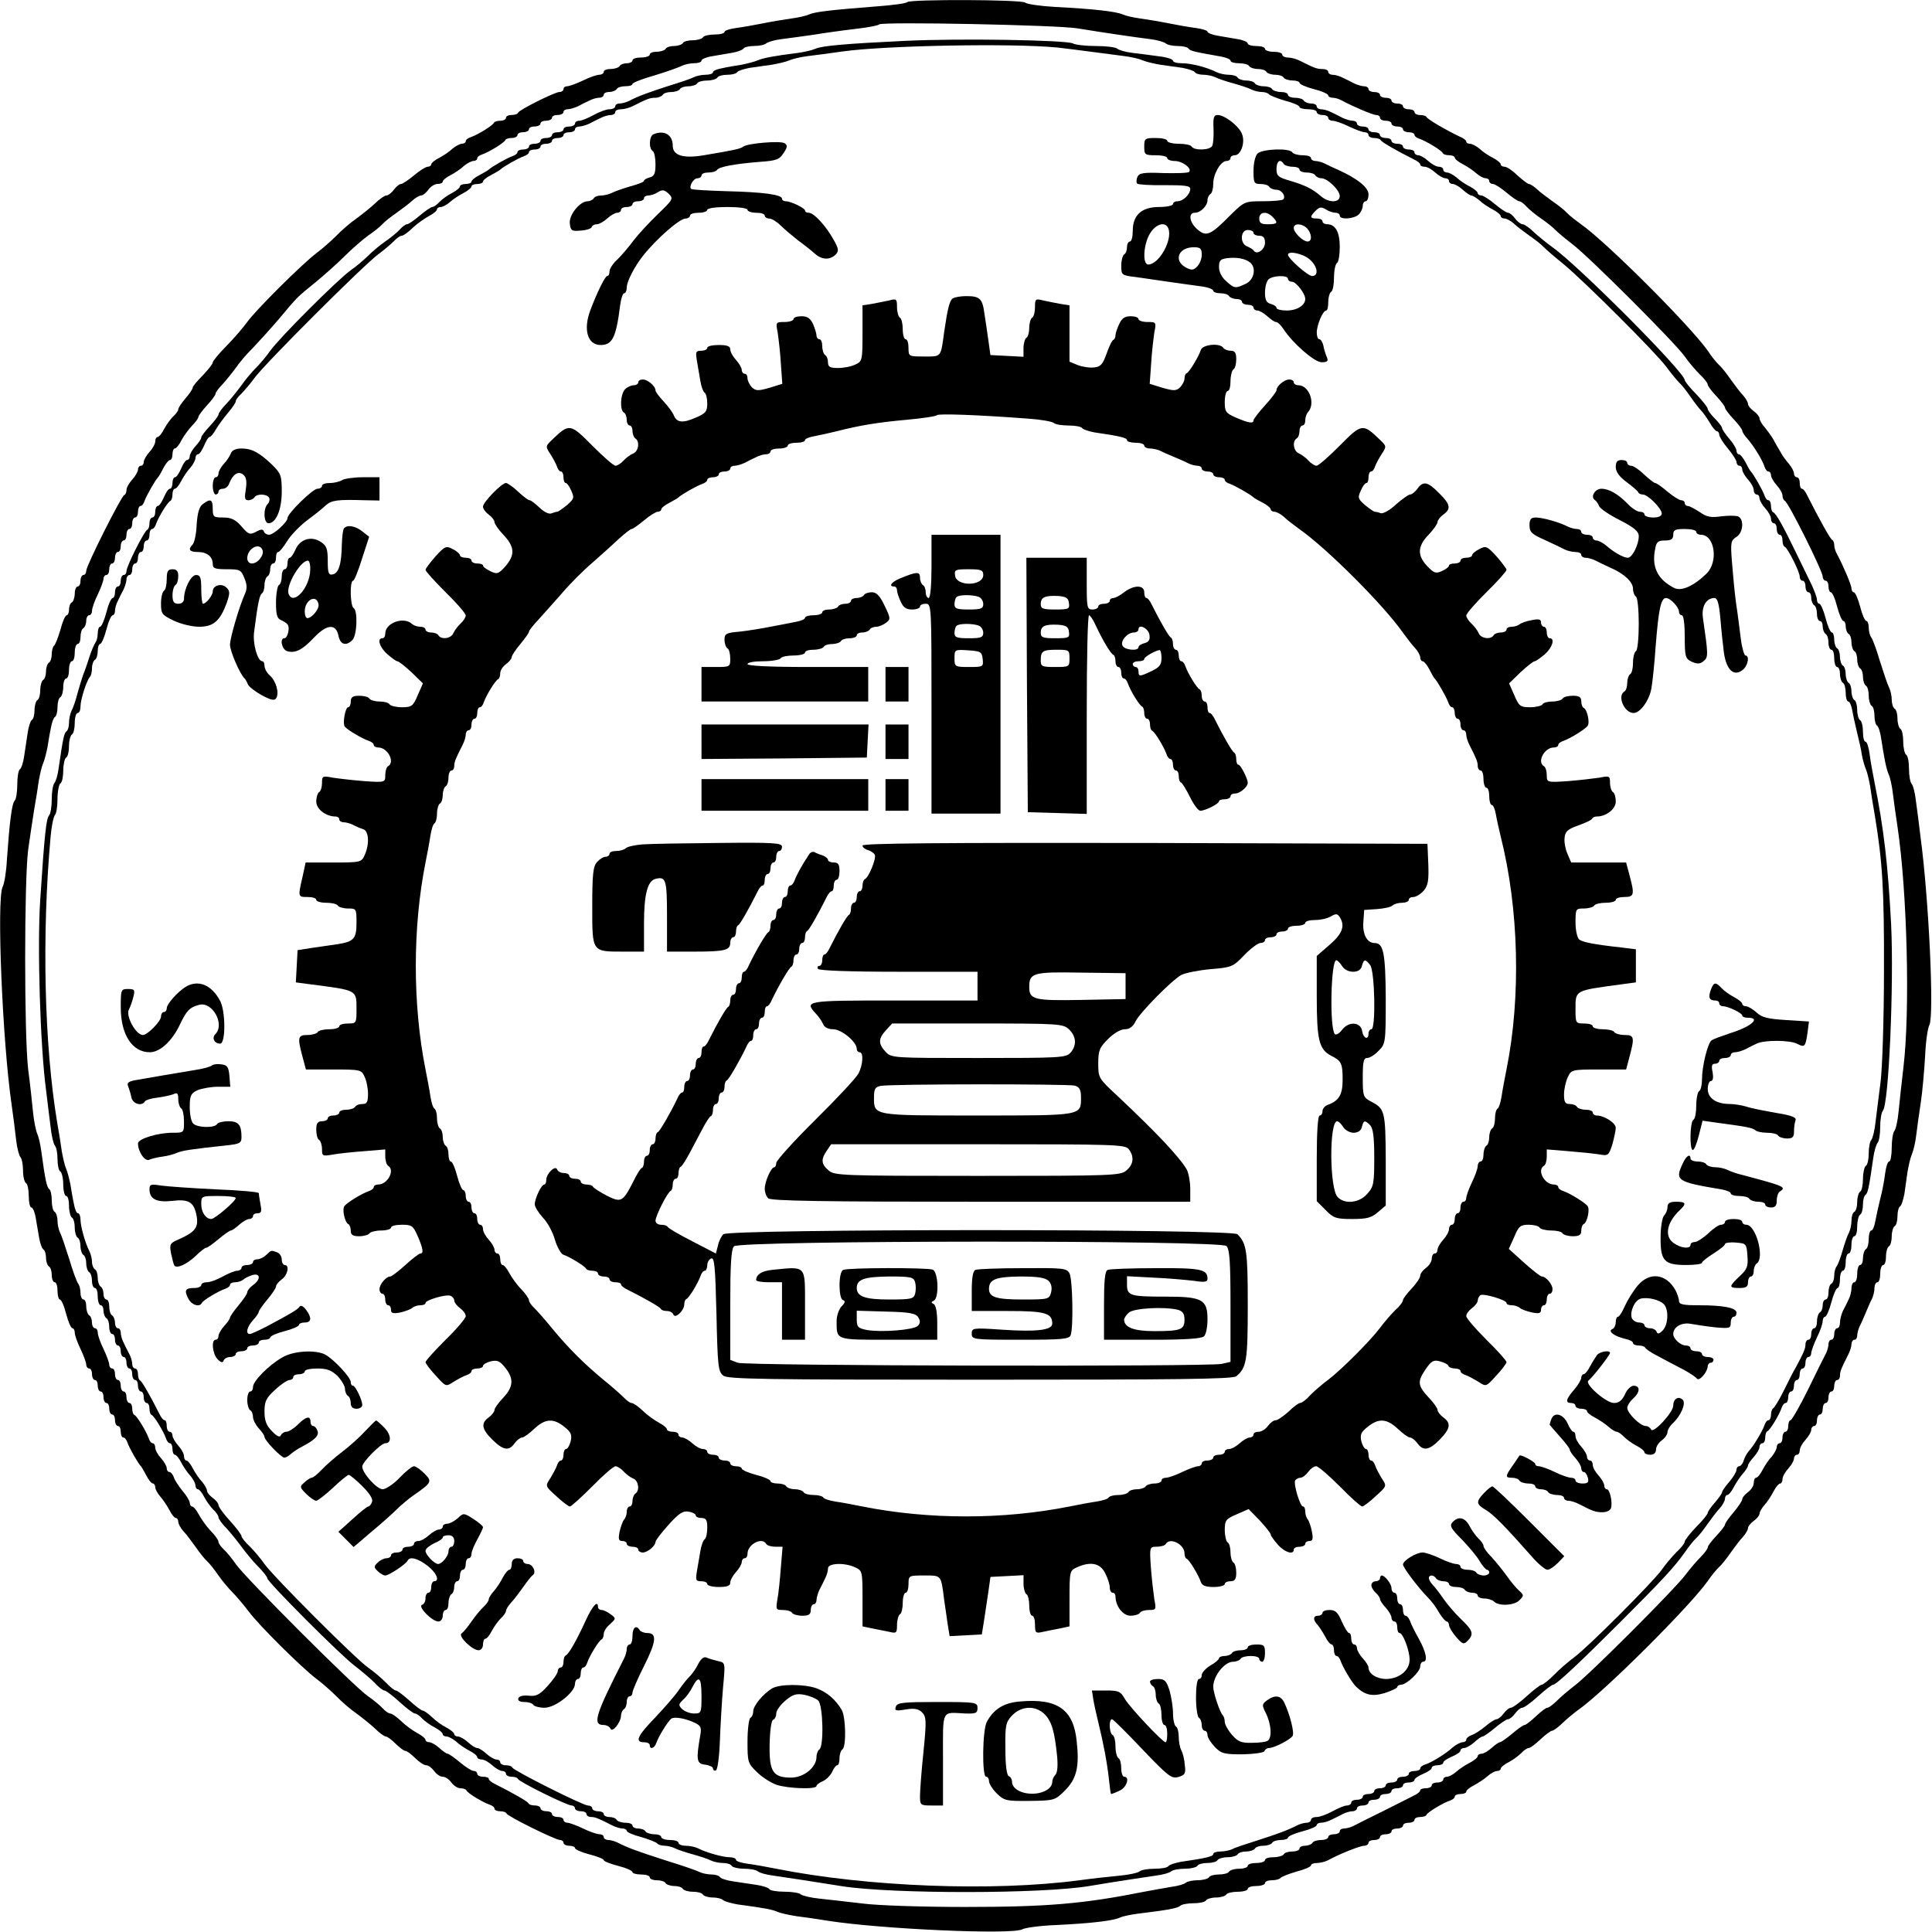 <?xml version="1.0" standalone="no"?>
<!DOCTYPE svg PUBLIC "-//W3C//DTD SVG 20010904//EN"
 "http://www.w3.org/TR/2001/REC-SVG-20010904/DTD/svg10.dtd">
<svg version="1.0" xmlns="http://www.w3.org/2000/svg"
 width="672pt" height="672pt" viewBox="0 0 672 672"
 preserveAspectRatio="xMidYMid meet">

<g transform="translate(0,672) scale(0.1,-0.1)"
fill="#000000" stroke="none">
<path d="M3156 6713 c-4 -5 -51 -11 -104 -15 -166 -13 -216 -19 -237 -28 -11
-5 -38 -11 -60 -14 -22 -3 -65 -10 -95 -16 -30 -6 -74 -14 -97 -17 -24 -3 -43
-9 -43 -14 0 -5 -15 -9 -34 -9 -19 0 -38 -4 -41 -10 -3 -5 -19 -10 -35 -10
-16 0 -32 -4 -35 -10 -3 -5 -17 -10 -30 -10 -13 0 -27 -4 -30 -10 -3 -5 -17
-10 -31 -10 -13 0 -24 -4 -24 -10 0 -5 -13 -10 -30 -10 -16 0 -30 -4 -30 -10
0 -5 -9 -10 -19 -10 -11 0 -23 -4 -26 -10 -3 -5 -17 -10 -31 -10 -13 0 -24 -4
-24 -10 0 -5 -7 -10 -15 -10 -9 0 -35 -9 -57 -20 -23 -11 -48 -20 -55 -20 -7
0 -13 -4 -13 -10 0 -5 -6 -10 -14 -10 -16 0 -140 -62 -144 -72 -2 -5 -12 -8
-23 -8 -10 0 -19 -4 -19 -10 0 -5 -9 -10 -19 -10 -11 0 -21 -3 -23 -7 -4 -10
-57 -42 -80 -50 -10 -3 -18 -9 -18 -14 0 -5 -6 -9 -13 -9 -7 0 -22 -8 -33 -17
-10 -10 -31 -24 -46 -32 -16 -8 -28 -18 -28 -23 0 -4 -6 -8 -12 -8 -7 0 -29
-14 -48 -30 -19 -16 -40 -30 -45 -30 -6 0 -17 -9 -25 -20 -8 -11 -20 -20 -26
-20 -6 0 -24 -12 -40 -28 -16 -15 -45 -38 -64 -52 -19 -13 -51 -40 -70 -60
-19 -19 -51 -47 -70 -61 -50 -38 -211 -198 -240 -239 -14 -19 -46 -57 -72 -83
-27 -27 -48 -53 -48 -58 0 -5 -16 -25 -35 -45 -19 -19 -35 -38 -35 -43 0 -4
-11 -21 -25 -37 -14 -16 -25 -33 -25 -38 0 -5 -8 -16 -18 -25 -9 -9 -23 -28
-31 -43 -8 -16 -18 -28 -23 -28 -4 0 -8 -7 -8 -15 0 -9 -9 -25 -20 -37 -11
-12 -20 -28 -20 -35 0 -7 -4 -13 -10 -13 -5 0 -10 -6 -10 -13 0 -7 -9 -23 -20
-35 -11 -12 -20 -28 -20 -36 0 -8 -3 -16 -8 -18 -11 -5 -132 -246 -132 -263 0
-8 -4 -15 -10 -15 -5 0 -10 -9 -10 -20 0 -11 -4 -20 -10 -20 -5 0 -10 -11 -10
-24 0 -14 -5 -28 -10 -31 -6 -3 -10 -15 -10 -26 0 -10 -4 -19 -8 -19 -5 0 -15
-23 -22 -51 -8 -27 -18 -52 -22 -55 -4 -3 -8 -16 -8 -29 0 -13 -4 -27 -10 -30
-5 -3 -10 -17 -10 -30 0 -13 -4 -27 -10 -30 -5 -3 -10 -19 -10 -35 0 -16 -4
-32 -10 -35 -5 -3 -10 -19 -10 -35 0 -16 -4 -31 -9 -34 -5 -3 -12 -24 -15 -46
-3 -22 -9 -58 -12 -80 -3 -22 -10 -43 -15 -46 -5 -3 -9 -27 -9 -53 0 -26 -4
-51 -9 -56 -10 -10 -18 -76 -27 -205 -2 -41 -9 -84 -15 -95 -21 -42 -1 -533
31 -755 6 -41 13 -97 16 -125 3 -27 10 -54 15 -60 5 -5 9 -26 9 -46 0 -21 5
-41 10 -44 6 -3 10 -24 10 -46 0 -21 4 -39 9 -39 5 0 12 -16 15 -35 3 -19 9
-51 12 -70 3 -19 10 -38 15 -41 5 -3 9 -16 9 -29 0 -13 5 -27 10 -30 6 -3 10
-17 10 -31 0 -13 5 -24 10 -24 6 0 10 -13 10 -30 0 -16 4 -30 8 -30 5 0 15
-22 22 -50 7 -27 17 -50 22 -50 4 0 8 -7 8 -15 0 -9 9 -35 20 -57 11 -23 20
-48 20 -55 0 -7 5 -13 10 -13 6 0 10 -9 10 -20 0 -11 5 -20 10 -20 6 0 10 -9
10 -20 0 -11 5 -20 10 -20 6 0 10 -9 10 -20 0 -11 5 -20 10 -20 6 0 10 -9 10
-20 0 -11 5 -20 10 -20 6 0 10 -9 10 -20 0 -11 5 -20 10 -20 6 0 10 -9 10 -20
0 -11 4 -20 9 -20 5 0 11 -8 14 -17 6 -18 37 -73 47 -83 3 -3 11 -17 19 -32 8
-16 18 -28 23 -28 4 0 8 -6 8 -13 0 -7 8 -22 18 -33 9 -10 23 -31 31 -46 8
-16 18 -28 23 -28 4 0 8 -6 8 -13 0 -7 8 -22 18 -33 10 -10 28 -35 42 -54 13
-19 31 -42 40 -50 9 -8 27 -31 40 -50 13 -19 36 -46 50 -60 14 -14 38 -43 55
-65 35 -48 186 -197 235 -234 19 -14 51 -42 70 -61 19 -20 51 -47 70 -60 19
-14 48 -37 64 -52 16 -16 33 -28 38 -28 5 0 20 -11 34 -25 14 -14 29 -25 34
-25 5 0 20 -11 34 -25 14 -14 31 -25 38 -25 8 0 20 -9 28 -20 8 -11 21 -20 30
-20 9 0 22 -9 30 -20 8 -11 22 -20 31 -20 10 0 19 -3 21 -7 4 -10 57 -42 81
-50 9 -3 17 -9 17 -14 0 -5 9 -9 19 -9 11 0 21 -3 23 -8 4 -10 170 -92 186
-92 6 0 12 -4 12 -10 0 -5 9 -10 20 -10 11 0 20 -4 20 -8 0 -5 23 -15 50 -22
28 -7 50 -16 50 -20 0 -4 23 -13 50 -20 28 -7 50 -17 50 -22 0 -4 14 -8 30 -8
17 0 30 -4 30 -10 0 -5 11 -10 24 -10 14 0 28 -4 31 -10 3 -5 17 -10 30 -10
13 0 27 -4 30 -10 3 -5 19 -10 35 -10 16 0 32 -4 35 -10 3 -5 19 -10 34 -10
15 0 31 -4 36 -9 6 -5 28 -11 50 -15 98 -13 121 -18 140 -26 11 -5 40 -11 65
-15 25 -3 74 -10 110 -16 185 -29 636 -49 675 -30 11 6 63 13 115 15 126 6
201 15 225 26 11 5 40 11 65 14 98 12 135 18 145 27 5 5 26 9 46 9 21 0 41 4
44 10 3 5 19 10 35 10 16 0 32 5 35 10 3 6 22 10 41 10 19 0 34 5 34 10 0 6
14 10 30 10 17 0 30 5 30 10 0 6 11 10 24 10 14 0 27 4 30 8 3 4 28 14 55 22
28 7 51 17 51 22 0 4 9 8 20 8 11 0 28 4 38 9 42 23 113 51 127 51 8 0 15 5
15 10 0 6 9 10 20 10 11 0 20 5 20 10 0 6 9 10 20 10 11 0 20 5 20 10 0 6 9
10 20 10 11 0 20 5 20 10 0 6 9 10 20 10 11 0 20 5 20 10 0 6 9 10 19 10 11 0
21 3 23 8 4 9 57 41 81 49 9 3 17 9 17 14 0 5 9 9 20 9 11 0 20 4 20 8 0 5 12
15 28 23 15 8 36 22 46 31 11 10 26 18 33 18 7 0 13 4 13 8 0 5 12 15 28 23
15 8 34 22 43 31 9 10 21 18 26 18 6 0 24 14 41 30 18 17 36 30 40 30 5 0 22
12 38 28 16 15 40 35 54 45 88 61 390 362 450 448 13 19 31 41 40 49 9 8 27
31 40 50 14 19 32 44 42 54 10 11 18 25 18 31 0 6 9 17 20 25 11 8 20 19 20
25 0 6 8 20 18 31 9 10 23 31 31 47 8 15 18 27 23 27 4 0 8 7 8 15 0 9 9 25
20 37 11 12 20 28 20 35 0 7 5 13 10 13 6 0 10 7 10 15 0 9 9 25 20 37 11 12
20 28 20 35 0 7 5 13 10 13 6 0 10 9 10 20 0 11 5 20 10 20 6 0 10 9 10 20 0
11 5 20 10 20 6 0 10 9 10 20 0 11 5 20 10 20 6 0 10 9 10 20 0 11 5 20 10 20
6 0 10 7 10 15 0 15 4 25 28 72 7 13 12 30 12 38 0 8 5 15 10 15 6 0 10 7 10
15 0 8 4 23 9 33 5 9 14 31 21 47 7 17 16 38 21 47 5 10 9 27 9 38 0 11 5 20
10 20 6 0 10 14 10 30 0 17 5 30 10 30 6 0 10 13 10 29 0 17 5 33 10 36 6 3
10 19 10 35 0 16 5 32 10 35 6 3 10 19 10 35 0 16 4 31 9 34 5 3 11 23 15 43
3 21 8 56 11 78 4 22 10 49 15 60 5 11 12 40 15 65 3 25 10 77 16 115 6 39 12
111 15 160 2 50 9 99 15 110 17 34 -2 440 -31 655 -5 41 -12 98 -16 125 -3 28
-10 54 -15 59 -5 6 -9 29 -9 52 0 24 -4 46 -10 49 -5 3 -10 24 -10 45 0 21 -4
42 -10 45 -5 3 -10 19 -10 35 0 16 -4 32 -10 35 -5 3 -10 17 -10 31 0 13 -4
32 -9 42 -5 9 -19 51 -32 92 -12 41 -26 79 -31 84 -4 6 -8 20 -8 33 0 13 -4
23 -8 23 -5 0 -15 22 -22 50 -7 27 -17 50 -22 50 -4 0 -8 6 -8 13 0 12 -29 80
-50 119 -6 10 -10 24 -10 32 0 8 -3 16 -7 18 -7 3 -45 72 -87 155 -6 13 -14
23 -18 23 -5 0 -8 9 -8 20 0 11 -4 20 -10 20 -5 0 -10 6 -10 13 0 7 -8 22 -17
33 -10 11 -24 30 -30 42 -7 12 -19 32 -25 44 -7 12 -21 31 -30 42 -10 11 -18
25 -18 31 0 6 -9 17 -20 25 -11 8 -20 19 -20 25 0 6 -8 20 -18 31 -10 10 -28
35 -42 54 -13 19 -31 42 -40 50 -9 8 -27 30 -39 49 -63 89 -353 379 -443 442
-18 13 -40 30 -48 39 -8 9 -31 27 -50 40 -19 14 -44 32 -54 42 -11 10 -23 18
-28 18 -4 0 -22 14 -40 30 -17 17 -37 30 -44 30 -8 0 -14 4 -14 8 0 5 -12 15
-27 23 -16 8 -37 22 -47 32 -11 9 -26 17 -33 17 -7 0 -13 3 -13 8 0 4 -10 12
-23 17 -46 22 -112 60 -115 68 -2 4 -12 7 -23 7 -10 0 -19 5 -19 10 0 6 -9 10
-20 10 -11 0 -20 5 -20 10 0 6 -9 10 -20 10 -11 0 -20 5 -20 10 0 6 -9 10 -20
10 -11 0 -20 5 -20 10 0 6 -9 10 -20 10 -11 0 -20 5 -20 10 0 6 -7 10 -15 10
-8 0 -24 5 -35 10 -11 6 -29 15 -40 20 -11 6 -27 10 -35 10 -8 0 -15 5 -15 10
0 6 -9 10 -20 10 -20 0 -29 4 -77 28 -13 7 -32 12 -43 12 -11 0 -20 5 -20 10
0 6 -13 10 -30 10 -16 0 -30 5 -30 10 0 6 -13 10 -30 10 -16 0 -30 4 -30 9 0
5 -16 12 -35 15 -19 3 -51 9 -70 12 -19 3 -35 10 -35 14 0 4 -19 10 -42 13
-24 3 -68 11 -98 17 -30 6 -73 13 -95 16 -22 3 -49 9 -60 14 -23 10 -97 19
-235 26 -52 3 -99 10 -104 15 -12 11 -399 12 -410 2z m594 -92 c85 -14 194
-30 250 -37 25 -3 49 -10 55 -15 5 -5 24 -9 41 -9 18 0 35 -4 38 -9 6 -8 18
-11 109 -27 20 -3 37 -10 37 -15 0 -5 13 -9 29 -9 17 0 33 -4 36 -10 3 -5 17
-10 30 -10 13 0 27 -4 30 -10 3 -5 17 -10 30 -10 13 0 27 -4 30 -10 3 -5 17
-10 31 -10 13 0 24 -4 24 -8 0 -5 23 -15 50 -22 28 -7 50 -17 50 -22 0 -4 7
-8 15 -8 8 0 23 -4 33 -10 39 -21 107 -50 119 -50 7 0 13 -4 13 -10 0 -5 9
-10 20 -10 11 0 20 -4 20 -10 0 -5 9 -10 20 -10 11 0 20 -4 20 -10 0 -5 9 -10
20 -10 11 0 20 -4 20 -9 0 -5 8 -11 18 -14 23 -8 76 -40 80 -49 2 -5 12 -8 23
-8 10 0 19 -4 19 -8 0 -5 12 -15 28 -23 15 -8 36 -22 46 -31 11 -10 26 -18 33
-18 7 0 13 -4 13 -10 0 -5 6 -10 13 -10 6 0 28 -14 47 -30 19 -16 39 -30 44
-30 5 0 16 -8 25 -18 9 -10 32 -29 51 -42 19 -13 42 -31 50 -40 8 -8 35 -31
60 -50 60 -46 359 -345 390 -390 13 -19 37 -47 52 -62 15 -14 28 -30 28 -36 0
-5 14 -23 30 -40 17 -18 30 -36 30 -40 0 -5 14 -23 30 -40 17 -18 30 -36 30
-40 0 -5 8 -17 18 -28 22 -25 52 -74 59 -96 3 -10 9 -18 14 -18 5 0 9 -6 9
-13 0 -7 9 -23 20 -35 11 -12 20 -28 20 -36 0 -8 4 -16 8 -18 12 -4 132 -245
132 -264 0 -7 5 -14 10 -14 6 0 10 -9 10 -20 0 -11 4 -20 8 -20 5 0 15 -22 22
-50 7 -27 17 -50 22 -50 4 0 8 -9 8 -19 0 -11 5 -23 10 -26 6 -3 10 -17 10
-30 0 -13 5 -27 10 -30 6 -3 10 -17 10 -30 0 -13 5 -27 10 -30 6 -3 10 -17 10
-30 0 -13 5 -27 10 -30 6 -3 10 -19 10 -35 0 -16 5 -32 10 -35 6 -3 10 -19 10
-35 0 -16 4 -31 9 -34 5 -3 11 -23 14 -43 11 -72 18 -108 27 -128 5 -11 11
-40 14 -65 3 -25 10 -76 16 -115 34 -228 44 -640 21 -835 -6 -52 -14 -122 -17
-155 -3 -33 -10 -64 -15 -69 -5 -6 -9 -32 -9 -58 0 -26 -4 -48 -9 -48 -5 0
-11 -19 -14 -42 -3 -24 -10 -63 -17 -88 -6 -25 -14 -60 -17 -77 -3 -18 -9 -33
-14 -33 -5 0 -9 -13 -9 -29 0 -17 -4 -33 -10 -36 -5 -3 -10 -17 -10 -31 0 -13
-4 -24 -10 -24 -5 0 -10 -13 -10 -30 0 -16 -4 -30 -10 -30 -5 0 -10 -9 -10
-20 0 -11 -4 -29 -10 -40 -5 -11 -14 -29 -20 -40 -5 -11 -10 -29 -10 -40 0
-11 -4 -20 -10 -20 -5 0 -10 -9 -10 -20 0 -11 -4 -20 -10 -20 -5 0 -10 -7 -10
-15 0 -8 -4 -23 -9 -33 -5 -9 -33 -65 -62 -125 -29 -59 -57 -107 -61 -107 -4
0 -8 -9 -8 -20 0 -11 -4 -20 -10 -20 -5 0 -10 -9 -10 -20 0 -11 -4 -20 -10
-20 -5 0 -10 -6 -10 -13 0 -7 -8 -22 -17 -33 -10 -10 -24 -31 -32 -46 -8 -16
-18 -28 -23 -28 -4 0 -8 -8 -8 -18 0 -10 -9 -24 -20 -32 -11 -8 -20 -19 -20
-25 0 -5 -14 -26 -30 -45 -16 -19 -30 -38 -30 -43 0 -4 -13 -21 -30 -39 -16
-17 -30 -35 -30 -40 0 -5 -11 -20 -24 -33 -14 -14 -37 -41 -53 -62 -36 -49
-337 -350 -386 -386 -21 -16 -48 -39 -62 -53 -13 -13 -28 -24 -33 -24 -5 0
-23 -14 -40 -30 -18 -17 -35 -30 -39 -30 -5 0 -24 -14 -43 -30 -19 -16 -39
-30 -43 -30 -4 0 -17 -9 -29 -20 -12 -11 -28 -20 -35 -20 -7 0 -13 -4 -13 -8
0 -5 -12 -15 -27 -23 -16 -8 -37 -22 -47 -31 -11 -10 -26 -18 -33 -18 -7 0
-13 -4 -13 -10 0 -5 -9 -10 -20 -10 -11 0 -20 -4 -20 -10 0 -5 -9 -10 -20 -10
-11 0 -20 -3 -20 -7 0 -5 -10 -13 -23 -19 -12 -6 -60 -30 -107 -54 -47 -23
-93 -46 -102 -51 -10 -5 -25 -9 -33 -9 -8 0 -15 -4 -15 -10 0 -5 -9 -10 -20
-10 -11 0 -20 -4 -20 -10 0 -5 -11 -10 -24 -10 -14 0 -28 -4 -31 -10 -3 -5
-15 -10 -26 -10 -10 0 -19 -4 -19 -10 0 -5 -11 -10 -24 -10 -14 0 -28 -4 -31
-10 -3 -5 -19 -10 -36 -10 -16 0 -29 -4 -29 -10 0 -5 -13 -10 -30 -10 -16 0
-30 -4 -30 -10 0 -5 -13 -10 -29 -10 -17 0 -33 -5 -36 -10 -3 -6 -19 -10 -35
-10 -16 0 -32 -4 -35 -10 -3 -5 -21 -10 -39 -10 -17 0 -36 -4 -42 -9 -5 -5
-27 -11 -49 -14 -22 -4 -65 -11 -95 -17 -211 -42 -336 -53 -625 -53 -143 0
-303 5 -355 12 -52 6 -120 14 -150 17 -30 3 -59 10 -65 15 -5 5 -30 9 -56 9
-26 0 -50 4 -53 9 -3 5 -24 12 -46 15 -22 3 -58 9 -80 12 -22 3 -43 10 -46 15
-3 5 -16 9 -30 9 -13 0 -32 4 -42 9 -9 5 -62 23 -117 40 -96 31 -130 43 -167
62 -10 5 -25 9 -33 9 -8 0 -15 5 -15 10 0 6 -7 10 -15 10 -9 0 -35 9 -57 20
-23 11 -48 20 -55 20 -7 0 -13 5 -13 10 0 6 -9 10 -20 10 -11 0 -20 5 -20 10
0 6 -9 10 -20 10 -11 0 -20 5 -20 10 0 6 -9 10 -19 10 -11 0 -21 3 -23 8 -3 6
-55 36 -115 66 -13 6 -23 14 -23 19 0 4 -9 7 -20 7 -11 0 -20 5 -20 10 0 6 -6
10 -12 10 -7 0 -29 14 -48 30 -19 16 -39 30 -43 30 -4 0 -17 9 -29 20 -12 11
-28 20 -35 20 -7 0 -13 4 -13 8 0 5 -12 15 -27 23 -15 8 -41 26 -57 42 -16 15
-33 27 -39 27 -5 0 -17 8 -26 18 -9 10 -32 29 -51 42 -46 31 -429 414 -460
460 -13 19 -32 42 -42 51 -10 9 -18 21 -18 26 0 6 -12 23 -28 39 -15 16 -33
42 -41 57 -8 15 -18 27 -23 27 -4 0 -8 6 -8 13 0 6 -11 25 -25 41 -13 16 -27
37 -30 47 -4 11 -11 19 -16 19 -5 0 -9 6 -9 13 0 7 -9 23 -20 35 -11 12 -20
28 -20 37 0 8 -4 15 -9 15 -5 0 -11 8 -14 18 -8 23 -40 76 -49 80 -5 2 -8 12
-8 23 0 10 -4 19 -10 19 -5 0 -10 9 -10 20 0 11 -4 20 -10 20 -5 0 -10 9 -10
20 0 11 -4 20 -10 20 -5 0 -10 9 -10 20 0 11 -4 20 -10 20 -5 0 -10 6 -10 13
0 7 -9 32 -20 55 -11 22 -20 48 -20 57 0 8 -4 15 -10 15 -5 0 -10 9 -10 19 0
11 -4 23 -10 26 -5 3 -10 17 -10 31 0 13 -4 24 -10 24 -5 0 -10 10 -10 23 0
13 -4 27 -8 32 -5 6 -19 44 -31 85 -13 41 -27 83 -32 92 -5 10 -9 29 -9 42 0
14 -5 28 -10 31 -6 3 -10 21 -10 40 0 19 -4 36 -9 39 -8 6 -14 32 -27 129 -3
23 -9 51 -14 62 -5 11 -12 45 -15 75 -3 30 -10 98 -17 150 -14 118 -14 656 0
765 6 44 16 107 21 140 6 33 13 78 16 100 4 22 10 49 15 60 5 11 11 36 15 55
3 19 8 50 12 68 3 18 9 35 14 38 5 3 9 18 9 34 0 16 4 32 10 35 5 3 10 19 10
36 0 16 5 29 10 29 6 0 10 14 10 30 0 17 5 30 10 30 6 0 10 14 10 30 0 17 5
30 10 30 6 0 10 11 10 24 0 14 4 28 10 31 5 3 10 15 10 26 0 10 5 19 10 19 6
0 10 7 10 15 0 9 9 35 20 57 11 23 20 48 20 55 0 7 5 13 10 13 6 0 10 9 10 20
0 11 5 20 10 20 6 0 10 9 10 20 0 11 5 20 10 20 6 0 10 9 10 20 0 11 5 20 10
20 6 0 10 9 10 20 0 11 5 20 10 20 6 0 10 9 10 20 0 11 5 20 10 20 6 0 10 9
10 20 0 11 4 20 9 20 5 0 11 8 14 18 6 17 37 72 47 82 3 3 11 17 19 33 8 15
18 27 23 27 4 0 8 9 8 20 0 11 4 20 8 20 5 0 15 12 23 28 8 15 24 37 36 50 13
13 23 27 23 31 0 5 14 23 30 41 17 18 30 36 30 41 0 4 10 18 23 31 12 13 33
39 47 58 13 19 40 51 60 70 19 20 60 65 90 100 66 79 62 75 130 130 30 25 75
65 100 90 25 25 61 56 80 70 19 13 42 31 50 40 8 9 31 27 50 40 19 14 44 32
54 42 11 10 25 18 31 18 6 0 17 9 25 20 8 11 22 20 32 20 10 0 18 4 18 8 0 5
12 15 28 23 15 8 36 22 46 32 11 9 26 17 33 17 7 0 13 4 13 9 0 5 8 11 18 14
23 8 76 40 80 50 2 4 12 7 23 7 10 0 19 5 19 10 0 6 9 10 20 10 11 0 20 5 20
10 0 6 9 10 20 10 11 0 20 5 20 10 0 6 9 10 20 10 11 0 20 5 20 10 0 6 9 10
20 10 11 0 20 5 20 10 0 6 7 10 15 10 8 0 24 5 35 10 11 6 29 15 40 20 11 6
27 10 35 10 8 0 15 5 15 10 0 6 9 10 19 10 11 0 23 5 26 10 3 6 17 10 31 10
13 0 24 3 24 8 0 4 35 18 78 30 42 13 85 28 94 33 10 5 29 9 43 9 14 0 25 4
25 9 0 5 16 12 35 15 19 3 51 9 70 12 19 3 38 10 41 15 3 5 20 9 38 9 17 0 36
4 41 9 6 5 30 12 55 15 25 3 74 10 110 15 36 6 100 15 143 20 44 5 82 12 85
16 10 10 621 -2 692 -14z"/>
<path d="M3150 6578 c-208 -10 -291 -17 -315 -28 -11 -5 -38 -11 -60 -14 -87
-11 -121 -18 -140 -26 -11 -5 -36 -11 -55 -15 -19 -3 -50 -8 -67 -12 -18 -3
-33 -9 -33 -14 0 -5 -11 -9 -25 -9 -14 0 -33 -4 -43 -9 -9 -5 -48 -18 -87 -30
-68 -22 -102 -34 -137 -52 -10 -5 -25 -9 -33 -9 -8 0 -15 -4 -15 -10 0 -5 -9
-10 -20 -10 -11 0 -35 -9 -55 -20 -20 -11 -42 -20 -50 -20 -8 0 -15 -4 -15
-10 0 -5 -9 -10 -20 -10 -11 0 -20 -4 -20 -10 0 -5 -9 -10 -20 -10 -11 0 -20
-4 -20 -10 0 -5 -9 -10 -20 -10 -11 0 -20 -4 -20 -10 0 -5 -9 -10 -20 -10 -11
0 -20 -4 -20 -10 0 -5 -9 -10 -20 -10 -11 0 -20 -4 -20 -9 0 -5 -8 -11 -17
-14 -18 -6 -73 -37 -83 -47 -3 -3 -17 -11 -32 -19 -16 -8 -28 -18 -28 -23 0
-4 -9 -8 -20 -8 -11 0 -20 -4 -20 -8 0 -5 -12 -15 -27 -23 -16 -8 -35 -22 -44
-31 -9 -10 -20 -18 -25 -18 -5 0 -25 -14 -44 -30 -19 -16 -39 -30 -44 -30 -5
0 -16 -8 -25 -18 -9 -10 -32 -29 -51 -42 -19 -13 -46 -36 -60 -50 -14 -14 -41
-37 -60 -50 -45 -32 -248 -235 -280 -280 -13 -19 -36 -46 -50 -60 -14 -14 -37
-41 -50 -60 -14 -19 -37 -48 -52 -64 -16 -16 -28 -33 -28 -38 0 -4 -13 -22
-30 -40 -16 -17 -30 -35 -30 -40 0 -5 -9 -18 -20 -30 -11 -12 -20 -28 -20 -35
0 -7 -4 -13 -9 -13 -5 0 -14 -13 -21 -30 -7 -16 -16 -30 -21 -30 -5 0 -9 -9
-9 -20 0 -11 -4 -20 -9 -20 -5 0 -14 -13 -21 -30 -7 -16 -16 -30 -21 -30 -5 0
-9 -9 -9 -20 0 -11 -4 -20 -10 -20 -5 0 -10 -9 -10 -19 0 -11 -3 -21 -7 -23
-11 -4 -73 -128 -73 -144 0 -8 -4 -14 -10 -14 -5 0 -10 -9 -10 -20 0 -11 -4
-20 -10 -20 -5 0 -10 -9 -10 -20 0 -11 -4 -20 -8 -20 -5 0 -15 -22 -22 -50 -7
-27 -17 -50 -22 -50 -4 0 -8 -10 -8 -23 0 -13 -4 -27 -8 -32 -4 -6 -14 -28
-21 -50 -7 -22 -16 -49 -21 -60 -4 -11 -13 -40 -20 -65 -6 -25 -16 -53 -21
-62 -5 -10 -9 -29 -9 -42 0 -14 -4 -27 -9 -30 -8 -6 -12 -24 -27 -128 -3 -24
-10 -47 -15 -52 -5 -6 -9 -31 -9 -56 0 -25 -4 -50 -9 -56 -10 -10 -16 -62 -31
-293 -11 -160 0 -512 20 -661 5 -41 12 -100 16 -130 3 -30 10 -59 15 -65 5 -5
9 -26 9 -46 0 -21 4 -41 10 -44 5 -3 10 -24 10 -46 0 -21 5 -39 10 -39 6 0 10
-15 10 -34 0 -19 5 -38 10 -41 6 -3 10 -19 10 -35 0 -16 5 -32 10 -35 6 -3 10
-17 10 -30 0 -13 5 -27 10 -30 6 -3 10 -17 10 -30 0 -13 5 -27 10 -30 6 -3 10
-17 10 -31 0 -13 5 -24 10 -24 6 0 10 -13 10 -30 0 -16 5 -30 10 -30 6 0 10
-9 10 -19 0 -11 5 -23 10 -26 6 -3 10 -17 10 -31 0 -13 5 -24 10 -24 6 0 10
-9 10 -20 0 -11 5 -20 10 -20 6 0 10 -9 10 -20 0 -11 5 -20 10 -20 6 0 10 -9
10 -20 0 -11 5 -20 10 -20 6 0 10 -9 10 -20 0 -11 5 -20 10 -20 6 0 10 -9 10
-20 0 -11 5 -20 10 -20 6 0 10 -9 10 -20 0 -11 5 -20 10 -20 6 0 10 -9 10 -19
0 -11 3 -21 8 -23 9 -4 41 -57 49 -80 3 -10 9 -18 14 -18 5 0 9 -9 9 -20 0
-11 4 -20 8 -20 5 0 15 -12 23 -28 8 -15 22 -36 32 -46 9 -11 17 -26 17 -33 0
-7 4 -13 8 -13 5 0 15 -12 23 -28 8 -15 22 -34 31 -43 10 -9 18 -21 18 -26 0
-6 12 -23 28 -39 15 -16 38 -45 52 -64 14 -19 39 -50 57 -68 18 -18 33 -37 33
-42 0 -12 256 -269 305 -305 22 -17 52 -42 67 -57 14 -16 30 -28 35 -28 5 0
29 -18 53 -40 24 -22 48 -40 53 -40 6 0 17 -8 26 -18 9 -9 28 -23 44 -31 15
-8 27 -18 27 -23 0 -4 6 -8 13 -8 7 0 22 -8 33 -17 10 -10 31 -24 46 -32 16
-8 28 -18 28 -23 0 -4 7 -8 15 -8 9 0 25 -9 37 -20 12 -11 28 -20 35 -20 7 0
13 -4 13 -10 0 -5 9 -10 19 -10 11 0 21 -3 23 -8 4 -10 170 -92 186 -92 6 0
12 -4 12 -10 0 -5 9 -10 20 -10 11 0 20 -4 20 -10 0 -5 7 -10 15 -10 15 0 25
-4 72 -28 13 -7 30 -12 38 -12 8 0 15 -4 15 -8 0 -5 23 -15 51 -22 27 -8 52
-18 55 -22 3 -4 14 -8 25 -8 10 0 27 -4 37 -9 9 -5 37 -14 62 -21 25 -7 53
-16 62 -21 10 -5 29 -9 42 -9 14 0 28 -4 31 -10 3 -5 23 -10 44 -10 20 0 41
-4 47 -9 5 -5 29 -12 54 -15 49 -7 140 -21 240 -37 174 -27 694 -27 860 1 89
15 176 28 230 36 25 3 49 10 54 15 6 5 27 9 47 9 21 0 41 5 44 10 3 6 19 10
35 10 16 0 32 4 35 10 3 5 19 10 35 10 16 0 32 5 35 10 3 6 17 10 30 10 13 0
27 5 30 10 3 6 17 10 30 10 13 0 27 5 30 10 3 6 17 10 31 10 13 0 24 4 24 8 0
5 23 15 50 22 28 7 50 17 50 22 0 4 7 8 15 8 8 0 24 4 35 10 11 5 29 14 40 20
11 6 27 10 35 10 8 0 15 5 15 10 0 6 9 10 20 10 11 0 20 5 20 10 0 6 9 10 20
10 11 0 20 5 20 10 0 6 9 10 20 10 11 0 20 5 20 10 0 6 9 10 20 10 11 0 20 5
20 10 0 6 9 10 20 10 11 0 20 4 20 9 0 5 14 14 30 21 17 7 30 16 30 21 0 5 9
9 20 9 11 0 20 4 20 9 0 5 14 14 30 21 17 7 30 16 30 21 0 5 6 9 13 9 7 0 23
9 35 20 12 11 25 20 29 20 4 0 24 14 43 30 19 16 40 30 45 30 6 0 17 9 25 20
8 11 19 20 25 20 6 0 31 18 55 40 24 22 48 40 52 40 11 0 90 74 237 221 140
140 185 188 221 239 13 19 31 42 40 50 9 8 27 31 40 50 14 19 32 44 42 54 10
11 18 26 18 33 0 7 4 13 8 13 5 0 15 12 23 28 8 15 22 36 31 46 10 11 18 24
18 28 0 5 9 18 20 30 11 12 20 28 20 35 0 7 5 13 10 13 6 0 10 9 10 19 0 11 3
21 8 23 9 4 41 57 49 81 3 9 9 17 14 17 5 0 9 9 9 20 0 11 5 20 10 20 6 0 10
9 10 20 0 11 5 20 10 20 6 0 10 9 10 20 0 11 5 20 10 20 6 0 10 9 10 20 0 11
5 20 10 20 6 0 10 6 10 13 0 7 9 32 20 55 11 22 20 48 20 57 0 8 4 15 8 15 5
0 15 23 22 50 7 27 17 50 22 50 4 0 8 14 8 30 0 17 5 30 10 30 6 0 10 14 10
30 0 17 5 30 10 30 6 0 10 14 10 30 0 17 5 30 10 30 6 0 10 15 10 34 0 19 5
38 10 41 6 3 10 19 10 35 0 16 4 31 9 34 8 6 12 24 27 129 3 23 10 46 15 52 5
5 9 30 9 55 0 25 4 50 9 56 21 21 39 442 29 649 -11 207 -25 331 -58 495 -6
30 -14 74 -17 98 -3 23 -9 42 -14 42 -5 0 -9 15 -9 34 0 19 -4 38 -10 41 -5 3
-10 19 -10 35 0 16 -4 32 -10 35 -5 3 -10 17 -10 30 0 13 -4 27 -10 30 -5 3
-10 17 -10 30 0 13 -4 27 -10 30 -5 3 -10 17 -10 30 0 13 -4 27 -10 30 -5 3
-10 17 -10 31 0 13 -4 24 -8 24 -5 0 -15 22 -22 50 -7 27 -17 50 -22 50 -4 0
-8 6 -8 14 0 8 -9 31 -19 53 -10 21 -35 72 -55 113 -43 89 -68 134 -78 138 -5
2 -8 12 -8 23 0 10 -4 19 -9 19 -5 0 -11 8 -14 18 -6 17 -37 72 -47 82 -3 3
-11 17 -19 33 -8 15 -18 27 -23 27 -4 0 -8 6 -8 13 0 6 -11 25 -25 41 -14 16
-25 33 -25 37 0 4 -11 19 -25 33 -14 14 -25 29 -25 34 0 5 -18 28 -40 51 -22
22 -40 45 -40 49 0 27 -368 397 -460 462 -19 14 -48 37 -64 52 -16 16 -34 28
-40 28 -6 0 -18 9 -26 20 -8 11 -19 20 -25 20 -5 0 -26 14 -45 30 -19 16 -41
30 -47 30 -7 0 -13 4 -13 8 0 5 -12 15 -27 23 -16 8 -37 22 -47 32 -11 9 -26
17 -33 17 -7 0 -13 5 -13 10 0 6 -7 10 -15 10 -9 0 -25 9 -37 20 -12 11 -28
20 -35 20 -7 0 -13 5 -13 10 0 6 -9 10 -20 10 -11 0 -20 5 -20 10 0 6 -9 10
-20 10 -11 0 -20 5 -20 10 0 6 -9 10 -20 10 -11 0 -20 5 -20 10 0 6 -9 10 -20
10 -11 0 -20 5 -20 10 0 6 -9 10 -20 10 -11 0 -20 5 -20 10 0 6 -7 10 -15 10
-8 0 -24 5 -35 10 -11 6 -29 15 -40 20 -11 6 -27 10 -35 10 -8 0 -15 5 -15 10
0 6 -9 10 -19 10 -11 0 -23 5 -26 10 -3 6 -17 10 -31 10 -13 0 -24 5 -24 10 0
6 -11 10 -24 10 -14 0 -28 5 -31 10 -3 6 -17 10 -30 10 -13 0 -27 5 -30 10 -3
6 -17 10 -30 10 -13 0 -27 5 -30 10 -3 6 -17 10 -31 10 -13 0 -32 4 -42 9 -33
17 -89 31 -120 31 -18 0 -32 4 -32 9 0 5 -21 12 -47 15 -27 4 -68 9 -93 12
-25 3 -49 10 -54 15 -6 5 -39 9 -74 9 -35 0 -71 4 -80 9 -24 12 -396 18 -582
9z m525 -23 c28 -3 82 -10 120 -15 39 -5 90 -12 115 -15 25 -3 54 -10 65 -15
11 -5 38 -11 60 -15 22 -3 57 -8 78 -11 20 -4 40 -10 43 -15 3 -5 16 -9 30 -9
13 0 32 -4 42 -9 9 -5 37 -14 62 -21 25 -7 53 -16 62 -21 10 -5 27 -9 37 -9
11 0 22 -4 25 -8 3 -4 28 -14 55 -22 28 -7 51 -17 51 -22 0 -4 14 -8 30 -8 17
0 30 -4 30 -10 0 -5 9 -10 20 -10 11 0 20 -4 20 -10 0 -5 7 -10 15 -10 9 0 35
-9 57 -20 23 -11 48 -20 55 -20 7 0 13 -4 13 -10 0 -5 9 -10 19 -10 11 0 21
-3 23 -7 3 -7 55 -37 115 -67 13 -6 23 -14 23 -18 0 -5 7 -8 15 -8 9 0 25 -9
37 -20 12 -11 28 -20 35 -20 7 0 13 -4 13 -10 0 -5 6 -10 13 -10 7 0 23 -9 35
-20 12 -11 25 -20 30 -20 4 0 17 -8 28 -17 10 -10 31 -24 47 -32 15 -8 27 -18
27 -23 0 -4 6 -8 13 -8 7 0 22 -8 33 -18 10 -10 35 -28 54 -42 19 -13 42 -31
50 -40 8 -8 40 -36 70 -60 70 -58 319 -306 356 -356 16 -22 36 -46 44 -54 9
-8 27 -31 40 -50 13 -19 30 -41 37 -48 7 -7 20 -26 30 -42 9 -17 21 -30 25
-30 4 0 8 -6 8 -12 0 -7 14 -29 30 -48 16 -19 30 -41 30 -47 0 -7 5 -13 10
-13 6 0 10 -6 10 -13 0 -7 9 -23 20 -35 11 -12 20 -28 20 -37 0 -8 5 -15 10
-15 6 0 10 -6 10 -13 0 -7 9 -23 20 -35 11 -12 20 -28 20 -37 0 -8 5 -15 10
-15 6 0 10 -9 10 -20 0 -11 5 -20 10 -20 6 0 10 -9 10 -19 0 -11 3 -21 8 -23
10 -4 52 -87 52 -104 0 -8 5 -14 10 -14 6 0 10 -9 10 -20 0 -11 5 -20 10 -20
6 0 10 -9 10 -19 0 -11 5 -23 10 -26 6 -3 10 -17 10 -31 0 -13 5 -24 10 -24 6
0 10 -9 10 -19 0 -11 5 -23 10 -26 6 -3 10 -17 10 -31 0 -13 5 -24 10 -24 6 0
10 -13 10 -30 0 -16 5 -30 10 -30 6 0 10 -11 10 -24 0 -14 5 -28 10 -31 6 -3
10 -19 10 -36 0 -16 4 -29 9 -29 5 0 11 -15 14 -32 3 -18 11 -53 17 -78 6 -25
14 -58 16 -75 3 -16 9 -39 14 -50 5 -11 11 -38 15 -60 3 -22 10 -67 16 -100
27 -163 33 -261 32 -545 0 -168 -6 -341 -12 -385 -6 -44 -13 -105 -17 -135 -3
-30 -10 -59 -15 -65 -5 -5 -9 -26 -9 -46 0 -21 -4 -41 -10 -44 -5 -3 -10 -24
-10 -45 0 -21 -4 -42 -10 -45 -5 -3 -10 -19 -10 -35 0 -16 -4 -32 -10 -35 -6
-3 -10 -17 -10 -31 0 -13 -4 -32 -9 -42 -5 -9 -15 -37 -22 -62 -7 -25 -16 -49
-21 -55 -4 -5 -8 -19 -8 -31 0 -13 -4 -26 -10 -29 -6 -3 -10 -17 -10 -31 0
-13 -4 -24 -10 -24 -5 0 -10 -9 -10 -19 0 -11 -4 -23 -10 -26 -5 -3 -10 -17
-10 -31 0 -13 -4 -24 -10 -24 -5 0 -10 -9 -10 -20 0 -11 -4 -20 -10 -20 -5 0
-10 -7 -10 -15 0 -16 -6 -29 -33 -80 -10 -16 -29 -55 -44 -85 -15 -30 -31 -56
-35 -58 -4 -2 -8 -12 -8 -23 0 -10 -4 -19 -9 -19 -5 0 -11 -8 -14 -18 -7 -20
-37 -71 -54 -89 -6 -7 -15 -22 -18 -33 -3 -11 -11 -20 -16 -20 -5 0 -9 -6 -9
-12 0 -7 -11 -26 -25 -42 -14 -16 -25 -32 -25 -36 0 -4 -11 -20 -25 -36 -14
-16 -25 -32 -25 -36 0 -5 -18 -27 -40 -49 -22 -23 -40 -46 -40 -51 0 -6 -13
-22 -28 -36 -15 -15 -39 -43 -52 -62 -31 -43 -252 -265 -304 -304 -20 -15 -53
-43 -71 -62 -19 -19 -38 -34 -43 -34 -4 0 -28 -18 -52 -40 -24 -22 -49 -40
-55 -40 -6 0 -17 -9 -25 -20 -8 -11 -19 -20 -25 -20 -5 0 -23 -11 -39 -25 -16
-13 -37 -27 -47 -30 -11 -4 -19 -11 -19 -16 0 -5 -6 -9 -13 -9 -7 0 -22 -8
-33 -17 -25 -23 -74 -53 -96 -60 -10 -3 -18 -9 -18 -14 0 -5 -9 -9 -20 -9 -11
0 -20 -4 -20 -10 0 -5 -9 -10 -20 -10 -11 0 -20 -4 -20 -10 0 -5 -9 -10 -20
-10 -11 0 -20 -4 -20 -10 0 -5 -9 -10 -20 -10 -11 0 -20 -4 -20 -10 0 -5 -9
-10 -20 -10 -11 0 -20 -4 -20 -10 0 -5 -9 -10 -20 -10 -11 0 -20 -4 -20 -10 0
-5 -7 -10 -15 -10 -8 0 -30 -9 -50 -20 -20 -11 -44 -20 -55 -20 -11 0 -20 -4
-20 -10 0 -5 -7 -10 -15 -10 -8 0 -23 -4 -33 -9 -35 -18 -69 -30 -137 -52 -38
-12 -78 -25 -87 -30 -10 -5 -29 -9 -43 -9 -14 0 -25 -4 -25 -9 0 -8 -23 -14
-113 -27 -20 -4 -40 -10 -43 -15 -3 -5 -24 -9 -48 -9 -23 0 -46 -4 -52 -9 -5
-5 -36 -12 -69 -15 -33 -3 -96 -10 -140 -16 -301 -40 -739 -23 -1055 40 -30 6
-74 14 -97 17 -24 3 -43 9 -43 14 0 5 -10 9 -22 9 -23 0 -81 16 -110 31 -10 5
-29 9 -43 9 -14 0 -25 5 -25 10 0 6 -13 10 -30 10 -16 0 -30 5 -30 10 0 6 -11
10 -24 10 -14 0 -28 5 -31 10 -3 6 -15 10 -26 10 -10 0 -19 5 -19 10 0 6 -11
10 -24 10 -14 0 -28 5 -31 10 -3 6 -15 10 -26 10 -10 0 -19 5 -19 10 0 6 -9
10 -20 10 -11 0 -20 5 -20 10 0 6 -7 10 -15 10 -17 0 -258 121 -263 132 -2 5
-12 8 -23 8 -10 0 -19 5 -19 10 0 6 -6 10 -13 10 -7 0 -23 9 -35 20 -12 11
-26 20 -32 20 -6 0 -20 9 -32 20 -12 11 -28 20 -35 20 -7 0 -13 4 -13 8 0 5
-12 15 -27 23 -16 8 -38 24 -51 37 -13 12 -27 22 -31 22 -5 0 -26 16 -47 35
-21 19 -42 35 -47 35 -5 0 -21 13 -35 28 -15 15 -43 39 -62 52 -45 32 -328
315 -360 360 -13 19 -37 47 -52 62 -15 14 -28 30 -28 35 0 5 -18 29 -40 53
-22 24 -40 49 -40 55 0 6 -9 17 -20 25 -11 8 -20 19 -20 25 0 6 -8 20 -17 31
-10 10 -24 31 -32 46 -8 16 -18 28 -23 28 -4 0 -8 7 -8 15 0 9 -9 25 -20 37
-11 12 -20 28 -20 35 0 7 -4 13 -10 13 -5 0 -10 9 -10 20 0 11 -3 20 -7 20 -5
0 -13 10 -19 23 -30 60 -60 112 -66 115 -5 2 -8 12 -8 23 0 10 -4 19 -10 19
-5 0 -10 7 -10 15 0 8 -4 24 -10 35 -6 11 -15 29 -20 40 -6 11 -10 27 -10 35
0 8 -4 15 -10 15 -5 0 -10 9 -10 19 0 11 -5 23 -10 26 -6 3 -10 17 -10 31 0
13 -4 24 -10 24 -5 0 -10 9 -10 19 0 11 -4 23 -10 26 -5 3 -10 17 -10 30 0 13
-4 27 -10 30 -5 3 -10 15 -10 26 0 10 -4 27 -9 37 -15 29 -31 87 -31 110 0 12
-4 22 -9 22 -5 0 -11 15 -14 33 -4 17 -9 48 -12 67 -4 19 -10 44 -15 55 -5 11
-11 38 -15 60 -3 22 -10 67 -16 100 -45 271 -54 650 -23 995 3 36 10 69 15 75
5 5 9 30 9 56 0 26 5 51 10 54 6 3 10 24 10 45 0 21 5 42 10 45 6 3 10 21 10
40 0 19 5 37 10 40 6 3 10 22 10 41 0 19 5 34 10 34 6 0 10 10 10 23 0 24 22
92 33 103 4 4 7 18 7 30 0 13 5 26 10 29 6 3 10 17 10 31 0 13 4 24 8 24 5 0
15 23 22 50 7 28 17 50 22 50 4 0 8 7 8 15 0 8 4 24 10 35 5 11 14 29 20 40 5
11 10 27 10 35 0 8 5 15 10 15 6 0 10 9 10 20 0 11 5 20 10 20 6 0 10 9 10 20
0 11 5 20 10 20 6 0 10 9 10 20 0 11 5 20 10 20 6 0 10 9 10 20 0 11 4 20 9
20 5 0 11 8 14 18 8 23 40 76 50 80 4 2 7 12 7 23 0 10 4 19 8 19 5 0 15 12
23 28 8 15 22 36 32 46 9 11 17 26 17 33 0 7 4 13 9 13 5 0 14 14 21 30 7 17
15 30 19 30 4 0 14 12 23 28 9 15 28 41 42 57 14 17 26 34 26 39 0 5 8 16 18
25 9 9 31 34 47 56 38 52 378 391 430 430 22 16 47 38 56 47 9 10 21 18 26 18
6 0 23 12 39 28 16 15 42 33 57 41 15 8 27 18 27 23 0 4 6 8 13 8 7 0 22 8 33
18 10 9 31 23 47 31 15 8 27 18 27 23 0 4 9 8 20 8 11 0 20 4 20 8 0 5 12 15
28 23 15 8 29 16 32 19 10 10 65 41 83 47 9 3 17 9 17 14 0 5 9 9 20 9 11 0
20 5 20 10 0 6 9 10 20 10 11 0 20 5 20 10 0 6 9 10 20 10 11 0 20 5 20 10 0
6 9 10 20 10 11 0 20 5 20 10 0 6 7 10 15 10 8 0 24 5 35 10 11 6 29 15 40 20
11 6 27 10 35 10 8 0 15 5 15 10 0 6 9 10 20 10 11 0 30 5 43 12 48 24 57 28
76 28 11 0 23 5 26 10 3 6 17 10 30 10 13 0 27 5 30 10 3 6 17 10 30 10 13 0
27 5 30 10 3 6 19 10 35 10 16 0 32 5 35 10 3 6 19 10 35 10 16 0 31 4 34 9 3
5 23 11 43 15 21 3 56 8 78 11 22 4 49 10 60 15 11 5 40 12 65 15 25 3 79 10
120 16 149 21 591 29 745 14z"/>
<path d="M4221 6272 c1 -27 -1 -54 -5 -60 -9 -15 -62 -16 -71 -2 -3 6 -24 10
-46 10 -21 0 -39 5 -39 10 0 6 -18 10 -40 10 -38 0 -40 -2 -40 -30 0 -28 2
-30 40 -30 22 0 40 -4 40 -10 0 -5 12 -10 26 -10 27 0 61 -26 50 -38 -4 -4
-45 -5 -90 -4 -71 3 -84 0 -90 -14 -4 -9 -4 -20 0 -23 3 -3 46 -6 95 -5 70 0
89 -2 89 -13 0 -19 -25 -43 -44 -43 -9 0 -16 -4 -16 -10 0 -5 -22 -10 -48 -10
-61 0 -92 -28 -92 -83 0 -20 -4 -37 -10 -37 -5 0 -10 -9 -10 -19 0 -11 -4 -23
-10 -26 -5 -3 -10 -21 -10 -39 0 -33 1 -34 53 -40 28 -4 81 -12 117 -17 36 -5
84 -12 108 -15 23 -3 42 -10 42 -15 0 -5 11 -9 24 -9 14 0 28 -4 31 -10 3 -5
15 -10 26 -10 10 0 19 -4 19 -10 0 -5 9 -10 20 -10 11 0 20 -4 20 -10 0 -5 6
-10 13 -10 7 0 23 -9 35 -20 12 -11 25 -20 30 -20 6 0 17 -11 25 -23 34 -52
109 -117 134 -117 20 0 24 4 18 18 -4 9 -10 27 -12 40 -3 12 -9 22 -14 22 -5
0 -9 10 -9 23 0 26 21 77 33 77 4 0 7 13 7 29 0 17 5 33 10 36 6 3 10 26 10
50 0 24 5 47 10 50 6 3 10 29 10 56 0 52 -15 79 -44 79 -9 0 -16 5 -16 10 0 6
-9 10 -20 10 -24 0 -25 6 -4 27 13 13 20 14 35 5 10 -7 26 -12 34 -12 8 0 15
-4 15 -10 0 -15 49 -12 66 4 8 8 14 22 14 30 0 9 5 16 10 16 6 0 10 11 10 24
0 24 -39 55 -105 85 -16 7 -38 17 -47 22 -10 5 -25 9 -33 9 -8 0 -15 5 -15 10
0 6 -13 10 -29 10 -17 0 -33 5 -36 10 -10 16 -104 12 -121 -4 -8 -8 -14 -34
-14 -60 0 -42 2 -46 24 -46 14 0 28 -4 31 -10 3 -5 14 -10 25 -10 18 0 34 -23
23 -34 -4 -3 -35 -6 -70 -6 -63 0 -65 -1 -112 -47 -70 -71 -85 -78 -116 -51
-28 24 -33 58 -9 58 20 0 44 24 44 44 0 8 5 18 10 21 6 3 10 20 10 36 0 34 26
79 46 79 8 0 14 5 14 10 0 6 7 10 15 10 21 0 37 44 25 74 -10 27 -60 66 -85
66 -13 0 -16 -9 -14 -48z m244 -122 c3 -5 17 -10 31 -10 13 0 24 -4 24 -10 0
-5 11 -10 24 -10 14 0 28 -4 31 -10 3 -5 13 -10 21 -10 21 0 64 -41 64 -62 0
-24 -39 -24 -66 0 -29 25 -53 37 -106 53 -42 12 -48 17 -48 41 0 28 13 37 25
18z m-39 -184 c21 -21 18 -26 -16 -26 -23 0 -30 4 -30 20 0 23 25 27 46 6z
m-362 -41 c15 -40 -33 -125 -70 -125 -21 0 -17 70 6 108 21 34 54 43 64 17z
m482 1 c17 -18 19 -46 2 -46 -16 0 -48 31 -48 47 0 17 28 17 46 -1z m-186 -16
c0 -5 9 -10 20 -10 14 0 20 -7 20 -24 0 -24 -28 -44 -39 -28 -3 5 -14 11 -23
15 -26 9 -24 57 2 57 11 0 20 -4 20 -10z m-180 -76 c0 -14 -7 -32 -16 -41 -13
-13 -19 -14 -40 -3 -43 24 -25 70 28 70 23 0 28 -4 28 -26z m375 -16 c28 -24
33 -58 9 -58 -15 0 -84 61 -84 74 0 15 52 4 75 -16z m-207 -11 c23 -18 14 -61
-15 -74 -36 -17 -39 -17 -68 9 -15 13 -25 32 -25 49 0 23 5 28 28 31 33 4 63
-1 80 -15z m132 -57 c0 -5 6 -10 14 -10 14 0 46 -41 46 -60 0 -22 -29 -40 -64
-40 -20 0 -36 4 -36 9 0 5 -9 11 -20 14 -15 4 -20 14 -20 39 0 19 5 39 12 46
14 14 68 16 68 2z"/>
<path d="M2273 6253 c-15 -6 -17 -49 -3 -58 6 -3 10 -24 10 -47 0 -31 -4 -41
-20 -45 -11 -3 -20 -8 -20 -12 0 -4 -21 -12 -47 -19 -27 -8 -56 -18 -65 -23
-10 -5 -27 -9 -37 -9 -11 0 -23 -4 -26 -10 -3 -5 -13 -10 -21 -10 -27 0 -66
-48 -62 -78 3 -24 6 -27 38 -24 19 1 37 7 38 12 2 6 10 10 18 10 8 0 24 9 36
20 12 11 28 20 35 20 7 0 13 5 13 10 0 6 9 10 20 10 11 0 20 5 20 10 0 6 9 10
20 10 11 0 20 5 20 10 0 6 7 10 15 10 8 0 24 5 34 12 15 9 22 8 37 -6 17 -17
15 -20 -38 -71 -30 -29 -68 -70 -84 -91 -16 -22 -41 -51 -56 -66 -16 -14 -28
-33 -28 -42 0 -9 -3 -16 -8 -16 -7 0 -35 -56 -59 -120 -25 -67 -9 -120 36
-120 41 0 54 26 68 138 3 23 9 42 14 42 5 0 9 9 9 20 0 21 27 73 57 111 47 59
127 129 148 129 8 0 15 5 15 10 0 6 14 10 30 10 17 0 30 5 30 10 0 6 30 10 70
10 40 0 70 -4 70 -10 0 -5 14 -10 30 -10 17 0 30 -4 30 -10 0 -5 7 -10 15 -10
9 0 27 -11 40 -24 14 -14 42 -37 62 -53 21 -15 47 -36 57 -45 24 -22 52 -23
72 -4 12 13 12 20 -7 53 -26 47 -68 93 -86 93 -7 0 -13 3 -13 8 0 8 -49 32
-67 32 -7 0 -13 4 -13 9 0 14 -66 23 -193 26 -65 2 -121 5 -123 8 -9 8 8 37
22 37 8 0 14 5 14 10 0 6 11 10 24 10 14 0 27 4 30 9 7 11 61 21 148 28 58 4
69 8 83 30 14 21 15 27 4 35 -15 9 -128 0 -144 -12 -10 -8 -36 -13 -137 -30
-71 -12 -108 -1 -108 33 0 38 -29 56 -67 40z"/>
<path d="M3314 5682 c-11 -7 -18 -35 -30 -117 -12 -89 -9 -85 -69 -85 -54 0
-55 0 -55 30 0 17 -4 30 -10 30 -5 0 -10 15 -10 34 0 19 -4 38 -10 41 -5 3
-10 20 -10 37 0 28 -2 30 -27 23 -16 -3 -43 -9 -60 -12 l-33 -5 0 -97 c0 -95
-1 -98 -25 -109 -14 -7 -41 -12 -60 -12 -28 0 -35 4 -35 19 0 11 -4 23 -10 26
-5 3 -10 17 -10 31 0 13 -4 24 -10 24 -5 0 -10 6 -10 13 0 7 -6 25 -12 40 -10
20 -20 27 -40 27 -16 0 -28 -4 -28 -10 0 -5 -14 -10 -31 -10 -31 0 -31 -1 -24
-37 3 -21 9 -70 11 -108 l5 -70 -45 -14 c-39 -11 -47 -11 -61 2 -8 9 -15 23
-15 31 0 9 -4 16 -10 16 -5 0 -10 6 -10 13 0 7 -9 23 -20 35 -11 12 -20 28
-20 37 0 11 -11 15 -40 15 -22 0 -40 -4 -40 -10 0 -5 -9 -10 -21 -10 -19 0
-20 -4 -15 -35 3 -19 9 -51 12 -70 3 -19 10 -38 15 -41 5 -3 9 -20 9 -37 0
-28 -5 -35 -41 -50 -45 -20 -66 -17 -76 10 -4 9 -19 30 -35 47 -15 16 -28 33
-28 38 0 15 -27 38 -44 38 -9 0 -16 -4 -16 -10 0 -5 -7 -10 -16 -10 -8 0 -22
-6 -30 -14 -16 -17 -19 -72 -4 -81 6 -3 10 -15 10 -26 0 -10 5 -19 10 -19 6 0
10 -9 10 -19 0 -11 5 -23 10 -26 16 -10 11 -45 -7 -52 -10 -4 -25 -15 -34 -25
-9 -10 -22 -18 -28 -18 -7 0 -43 32 -81 70 -76 77 -80 78 -139 21 -24 -23 -24
-24 -7 -50 9 -14 20 -34 23 -43 3 -10 9 -18 14 -18 5 0 9 -9 9 -20 0 -11 3
-20 8 -20 4 0 13 -12 19 -27 11 -24 10 -28 -15 -50 -15 -12 -30 -23 -34 -23
-3 0 -13 -3 -21 -6 -8 -3 -26 6 -40 20 -15 14 -30 26 -35 26 -5 0 -23 14 -40
30 -18 17 -37 30 -42 30 -15 0 -80 -67 -80 -82 0 -8 9 -20 20 -28 11 -8 20
-20 20 -26 0 -6 13 -25 29 -42 42 -44 44 -72 7 -114 -22 -24 -27 -26 -50 -15
-14 7 -26 15 -26 20 0 4 -9 7 -20 7 -11 0 -20 5 -20 10 0 6 -9 10 -20 10 -11
0 -20 4 -20 8 0 5 -11 15 -25 22 -23 12 -27 11 -60 -25 -19 -22 -35 -43 -35
-47 0 -5 32 -40 70 -78 39 -38 70 -74 70 -81 0 -6 -8 -19 -18 -28 -10 -9 -21
-24 -25 -33 -7 -19 -42 -24 -52 -8 -3 6 -15 10 -26 10 -10 0 -19 5 -19 10 0 6
-8 10 -18 10 -10 0 -22 4 -28 9 -29 28 -94 5 -94 -33 0 -9 -4 -16 -10 -16 -20
0 -9 -33 18 -56 15 -13 30 -24 34 -24 5 0 26 -17 49 -38 l40 -39 -18 -41 c-16
-38 -21 -42 -55 -42 -20 0 -40 5 -43 10 -3 6 -19 10 -35 10 -16 0 -32 5 -35
10 -3 6 -19 10 -36 10 -22 0 -29 -5 -29 -20 0 -11 -4 -20 -9 -20 -10 0 -20
-56 -12 -67 8 -11 62 -43 84 -50 9 -3 17 -9 17 -14 0 -5 7 -9 16 -9 32 0 59
-50 34 -65 -6 -3 -10 -18 -10 -31 0 -25 0 -26 -72 -21 -40 3 -90 9 -110 12
-36 7 -38 6 -38 -18 0 -14 -4 -29 -10 -32 -5 -3 -10 -18 -10 -33 0 -26 33 -52
67 -52 7 0 13 -4 13 -10 0 -5 7 -10 15 -10 8 0 23 -4 33 -9 9 -5 25 -12 35
-15 20 -6 23 -52 5 -91 -11 -24 -14 -25 -108 -25 l-97 0 -11 -51 c-16 -69 -16
-69 18 -69 17 0 30 -4 30 -10 0 -5 15 -10 34 -10 19 0 38 -4 41 -10 3 -5 19
-10 36 -10 28 0 29 -1 29 -49 0 -56 -9 -66 -65 -75 -22 -3 -62 -9 -90 -13
l-50 -8 -3 -56 -3 -56 53 -7 c162 -21 158 -19 158 -87 0 -48 -1 -49 -30 -49
-16 0 -30 -4 -30 -10 0 -5 -15 -10 -34 -10 -19 0 -38 -4 -41 -10 -3 -5 -19
-10 -36 -10 -33 0 -35 -8 -17 -75 l12 -45 96 0 c94 0 97 -1 108 -25 7 -14 12
-41 12 -60 0 -28 -4 -35 -19 -35 -11 0 -23 -4 -26 -10 -3 -5 -17 -10 -31 -10
-13 0 -24 -4 -24 -10 0 -5 -9 -10 -20 -10 -11 0 -20 -4 -20 -10 0 -5 -9 -10
-20 -10 -15 0 -20 -7 -20 -29 0 -17 4 -33 10 -36 5 -3 10 -18 10 -32 0 -24 2
-25 37 -19 21 4 71 9 111 12 l72 6 0 -25 c0 -14 5 -29 10 -32 25 -15 -2 -65
-34 -65 -9 0 -16 -4 -16 -9 0 -5 -8 -11 -17 -14 -24 -8 -76 -40 -85 -52 -9
-12 2 -59 14 -63 4 -2 8 -12 8 -23 0 -14 7 -19 29 -19 17 0 33 5 36 10 3 5 22
10 41 10 19 0 34 5 34 10 0 6 17 10 38 10 34 0 39 -3 55 -40 19 -44 21 -60 9
-60 -4 0 -28 -18 -52 -40 -24 -22 -48 -40 -53 -40 -14 0 -37 -27 -37 -44 0 -9
5 -16 10 -16 6 0 10 -9 10 -20 0 -11 5 -20 10 -20 6 0 10 -7 10 -16 0 -12 7
-14 33 -9 17 4 36 11 41 16 6 5 18 9 28 9 10 0 18 3 18 8 0 10 71 31 87 25 7
-3 13 -10 13 -17 0 -6 9 -18 20 -26 11 -8 20 -20 20 -28 0 -7 -31 -44 -70 -82
-38 -38 -70 -73 -70 -78 0 -4 16 -26 36 -47 35 -39 35 -39 62 -21 15 9 35 20
45 23 9 3 17 9 17 14 0 5 9 9 20 9 11 0 20 4 20 9 0 5 12 12 27 16 23 5 32 1
50 -22 31 -38 29 -67 -7 -105 -16 -17 -30 -36 -30 -42 0 -6 -9 -18 -20 -26
-28 -20 -25 -41 13 -78 38 -37 57 -40 77 -12 8 11 20 20 26 20 6 0 25 14 42
30 38 36 67 38 105 7 23 -18 27 -27 22 -50 -4 -15 -11 -27 -16 -27 -5 0 -9 -9
-9 -20 0 -11 -4 -20 -9 -20 -5 0 -11 -8 -14 -18 -3 -9 -14 -29 -23 -44 -18
-27 -18 -27 21 -62 21 -20 43 -36 47 -36 5 0 40 32 78 70 38 39 74 70 81 70 6
0 19 -8 28 -18 9 -10 24 -21 34 -25 18 -7 23 -42 7 -52 -5 -3 -10 -15 -10 -26
0 -10 -4 -19 -10 -19 -5 0 -10 -8 -10 -18 0 -10 -4 -22 -9 -27 -5 -6 -12 -25
-16 -43 -5 -25 -3 -32 9 -32 9 0 16 -4 16 -10 0 -5 9 -10 20 -10 11 0 20 -4
20 -10 0 -5 7 -10 16 -10 16 0 44 23 44 37 0 5 20 31 45 59 37 41 51 50 70 46
14 -2 25 -8 25 -13 0 -5 9 -9 20 -9 16 0 20 -7 20 -34 0 -19 -4 -37 -9 -40 -5
-3 -12 -22 -15 -41 -3 -19 -9 -51 -12 -70 -5 -31 -4 -35 15 -35 12 0 21 -4 21
-10 0 -5 18 -10 40 -10 29 0 40 4 40 15 0 9 9 25 20 37 11 12 20 28 20 35 0 7
5 13 10 13 6 0 10 7 10 16 0 32 50 59 65 34 3 -6 18 -10 32 -10 l25 0 -6 -72
c-3 -40 -8 -90 -12 -111 -6 -35 -5 -37 19 -37 14 0 29 -4 32 -10 3 -5 19 -10
36 -10 22 0 29 5 29 20 0 11 5 20 10 20 6 0 10 7 10 15 0 8 5 24 10 35 6 11
15 29 20 40 6 11 10 27 10 35 0 18 57 21 95 3 24 -11 25 -14 25 -108 l0 -97
33 -7 c17 -3 44 -9 60 -12 25 -6 27 -4 27 24 0 17 5 34 10 37 6 3 10 22 10 41
0 19 5 34 10 34 6 0 10 14 10 30 0 30 1 30 55 30 60 0 58 3 69 -85 3 -22 9
-59 12 -83 l7 -43 56 3 56 3 8 50 c4 28 11 73 15 100 l7 50 58 3 57 3 0 -30
c0 -16 5 -33 10 -36 6 -3 10 -22 10 -41 0 -19 5 -34 10 -34 6 0 10 -14 10 -31
0 -29 2 -31 28 -25 15 3 42 9 60 12 l32 7 0 97 c0 94 1 97 25 108 48 22 82 15
99 -20 9 -17 16 -39 16 -50 0 -10 5 -18 10 -18 6 0 10 -6 10 -13 0 -34 26 -67
52 -67 15 0 30 5 33 10 3 6 18 10 32 10 24 0 25 2 18 37 -3 21 -9 71 -12 111
-5 72 -4 72 21 72 13 0 28 4 31 10 15 24 65 -2 65 -33 0 -9 3 -17 8 -19 9 -4
41 -57 49 -81 4 -12 16 -17 44 -17 22 0 39 5 39 10 0 6 9 10 20 10 15 0 20 7
20 29 0 17 -4 33 -10 36 -5 3 -10 19 -10 35 0 16 -4 32 -10 35 -5 3 -10 23
-10 43 0 34 4 39 42 55 l41 18 39 -40 c21 -23 38 -44 38 -49 0 -4 11 -19 24
-34 23 -27 56 -38 56 -18 0 6 9 10 20 10 11 0 20 5 20 10 0 6 7 10 15 10 11 0
13 8 8 33 -3 17 -10 36 -14 42 -5 5 -9 17 -9 27 0 10 -3 18 -8 18 -10 0 -34
79 -27 91 4 5 12 9 18 9 7 0 19 9 27 20 8 11 20 20 28 20 7 0 44 -32 82 -70
38 -39 73 -70 78 -70 4 0 26 16 47 36 39 35 39 35 21 62 -9 15 -20 35 -23 45
-3 9 -9 17 -14 17 -5 0 -9 9 -9 20 0 11 -4 20 -9 20 -5 0 -12 12 -16 27 -5 23
-1 32 22 50 38 31 67 29 105 -7 17 -16 36 -30 42 -30 6 0 18 -9 26 -20 20 -28
41 -25 78 13 37 38 40 57 12 77 -11 8 -20 20 -20 26 0 6 -13 24 -28 40 -41 44
-43 57 -15 99 21 31 29 36 51 30 15 -4 29 -11 30 -16 2 -5 12 -9 23 -9 10 0
19 -4 19 -9 0 -5 8 -11 18 -14 9 -3 29 -14 44 -23 27 -18 27 -18 62 21 20 21
36 43 36 47 0 5 -31 40 -70 78 -38 38 -70 75 -70 82 0 8 9 20 20 28 11 8 20
20 20 27 0 6 4 14 9 18 12 7 91 -17 91 -27 0 -5 8 -8 18 -8 10 0 22 -4 28 -9
5 -5 24 -12 42 -16 25 -5 32 -3 32 9 0 9 5 16 10 16 6 0 10 9 10 20 0 11 5 20
10 20 6 0 10 7 10 16 0 17 -23 44 -37 44 -5 0 -33 22 -62 48 l-53 48 19 42
c15 37 22 42 50 42 17 0 35 -4 38 -10 3 -5 21 -10 40 -10 19 0 37 -4 40 -10 3
-5 19 -10 36 -10 22 0 29 5 29 19 0 11 4 21 8 23 12 4 23 51 14 63 -9 12 -61
44 -84 52 -10 3 -18 9 -18 14 0 5 -7 9 -16 9 -32 0 -59 50 -34 65 6 3 10 18
10 32 l0 25 73 -6 c39 -3 88 -8 107 -11 34 -6 35 -5 48 34 6 22 12 49 12 58 0
17 -40 43 -67 43 -7 0 -13 5 -13 10 0 6 -11 10 -24 10 -14 0 -28 5 -31 10 -3
6 -15 10 -26 10 -15 0 -19 7 -19 33 0 18 6 45 13 60 12 26 14 27 107 27 l96 0
12 45 c18 67 16 75 -17 75 -17 0 -33 5 -36 10 -3 6 -22 10 -41 10 -19 0 -34 5
-34 10 0 6 -13 10 -30 10 -29 0 -30 1 -30 49 0 68 -4 65 158 87 l52 7 0 57 0
58 -47 6 c-101 11 -138 19 -150 28 -7 6 -13 32 -13 59 0 48 1 49 29 49 17 0
33 5 36 10 3 6 22 10 41 10 19 0 34 5 34 10 0 6 14 10 30 10 34 0 36 8 18 75
l-12 45 -96 0 -95 0 -13 30 c-7 16 -12 41 -10 56 2 22 11 30 48 43 25 9 47 19
48 24 2 4 9 7 16 7 33 0 66 26 66 52 0 15 -4 30 -10 33 -5 3 -10 18 -10 32 0
24 -2 25 -37 18 -21 -3 -71 -9 -110 -12 -73 -5 -73 -4 -73 21 0 13 -4 28 -10
31 -25 15 2 65 34 65 9 0 16 4 16 9 0 5 8 11 18 14 23 8 75 40 84 52 9 12 -2
59 -14 63 -4 2 -8 12 -8 23 0 14 -7 19 -29 19 -17 0 -33 -4 -36 -10 -3 -5 -19
-10 -35 -10 -16 0 -32 -4 -35 -10 -3 -5 -23 -10 -43 -10 -34 0 -39 4 -55 42
l-18 41 40 39 c23 21 44 38 49 38 4 0 19 11 35 24 26 23 37 56 17 56 -5 0 -10
9 -10 20 0 11 -4 20 -10 20 -5 0 -10 7 -10 15 0 11 -8 13 -32 8 -18 -3 -37
-10 -42 -14 -6 -5 -18 -9 -28 -9 -10 0 -18 -4 -18 -10 0 -5 -9 -10 -19 -10
-11 0 -23 -4 -26 -10 -10 -16 -45 -11 -52 8 -4 9 -15 24 -25 33 -10 9 -18 22
-18 28 0 7 32 43 70 81 39 38 70 73 70 78 0 4 -16 25 -35 47 -33 36 -37 37
-60 25 -14 -7 -25 -17 -25 -22 0 -4 -9 -8 -20 -8 -11 0 -20 -4 -20 -10 0 -5
-9 -10 -20 -10 -11 0 -20 -3 -20 -7 0 -5 -11 -13 -24 -19 -22 -10 -28 -8 -52
17 -35 37 -34 69 5 109 17 18 31 38 31 44 0 6 9 18 20 26 28 20 25 36 -15 75
-39 40 -55 43 -75 15 -8 -11 -19 -20 -25 -20 -6 0 -28 -16 -50 -35 -21 -20
-45 -33 -53 -30 -7 3 -17 5 -20 5 -4 0 -19 11 -34 23 -25 22 -26 26 -15 50 6
15 15 27 20 27 4 0 7 9 7 20 0 11 4 20 9 20 5 0 11 8 14 18 3 9 14 29 23 43
17 26 17 27 -7 50 -59 57 -63 56 -139 -21 -38 -38 -74 -70 -81 -70 -6 0 -19 8
-28 18 -9 10 -24 21 -33 25 -19 7 -24 42 -8 52 6 3 10 15 10 26 0 10 5 19 10
19 6 0 10 8 10 18 0 10 4 22 9 28 28 29 5 94 -33 94 -9 0 -16 5 -16 10 0 6 -7
10 -16 10 -17 0 -44 -23 -44 -37 0 -5 -18 -29 -40 -53 -22 -24 -40 -48 -40
-52 0 -12 -16 -10 -60 9 -37 16 -40 21 -40 55 0 21 5 38 10 38 6 0 10 15 10
34 0 19 5 38 10 41 6 3 10 19 10 36 0 22 -5 29 -19 29 -11 0 -23 5 -26 10 -11
18 -72 12 -78 -7 -8 -24 -40 -77 -49 -81 -5 -2 -8 -10 -8 -19 0 -8 -7 -21 -15
-30 -14 -13 -22 -13 -61 -2 l-45 14 5 70 c2 38 8 87 11 108 7 36 7 37 -24 37
-17 0 -31 5 -31 10 0 6 -12 10 -27 10 -21 0 -31 -7 -40 -27 -7 -15 -13 -32
-13 -39 0 -7 -3 -14 -7 -16 -5 -1 -15 -23 -24 -48 -13 -37 -21 -46 -43 -48
-16 -2 -41 2 -57 8 l-29 12 0 98 0 98 -32 5 c-18 3 -45 9 -60 12 -26 7 -28 5
-28 -23 0 -17 -4 -34 -10 -37 -5 -3 -10 -19 -10 -35 0 -16 -4 -32 -10 -35 -5
-3 -10 -20 -10 -36 l0 -30 -57 3 -58 3 -7 50 c-4 28 -10 70 -14 95 -7 52 -16
60 -64 60 -19 0 -40 -4 -46 -8z m261 -418 c44 -3 84 -10 90 -15 5 -5 28 -9 51
-9 24 0 45 -4 48 -9 3 -5 23 -11 43 -15 90 -13 113 -19 113 -27 0 -5 14 -9 30
-9 17 0 30 -4 30 -10 0 -5 9 -10 20 -10 11 0 28 -4 38 -9 9 -5 31 -14 47 -21
17 -7 38 -16 47 -21 10 -5 25 -9 33 -9 8 0 15 -4 15 -10 0 -5 9 -10 20 -10 11
0 20 -4 20 -10 0 -5 9 -10 20 -10 11 0 20 -4 20 -9 0 -5 8 -11 18 -14 17 -6
72 -37 82 -47 3 -3 17 -11 33 -19 15 -8 27 -18 27 -23 0 -4 6 -8 13 -8 7 0 22
-8 33 -18 10 -10 34 -28 53 -42 96 -67 294 -265 361 -361 14 -19 32 -43 42
-53 10 -11 18 -26 18 -33 0 -7 4 -13 8 -13 5 0 15 -12 23 -27 8 -16 16 -30 19
-33 10 -10 41 -65 47 -82 3 -10 9 -18 14 -18 5 0 9 -9 9 -20 0 -11 5 -20 10
-20 6 0 10 -9 10 -20 0 -11 5 -20 10 -20 6 0 10 -7 10 -15 0 -8 5 -25 12 -38
24 -47 28 -57 28 -72 0 -8 5 -15 10 -15 6 0 10 -13 10 -30 0 -16 5 -30 10 -30
6 0 10 -13 10 -30 0 -16 4 -30 9 -30 5 0 11 -15 14 -32 3 -18 11 -53 17 -78
63 -250 71 -557 20 -810 -6 -30 -14 -72 -17 -93 -3 -20 -9 -40 -14 -43 -5 -3
-9 -18 -9 -34 0 -16 -4 -32 -10 -35 -5 -3 -10 -17 -10 -30 0 -13 -4 -27 -10
-30 -5 -3 -10 -17 -10 -31 0 -13 -4 -24 -10 -24 -5 0 -10 -7 -10 -15 0 -9 -9
-35 -20 -57 -11 -23 -20 -48 -20 -55 0 -7 -4 -13 -10 -13 -5 0 -10 -9 -10 -20
0 -11 -4 -20 -10 -20 -5 0 -10 -9 -10 -20 0 -11 -4 -20 -10 -20 -5 0 -10 -7
-10 -15 0 -9 -9 -25 -20 -37 -11 -12 -20 -28 -20 -35 0 -7 -4 -13 -10 -13 -5
0 -10 -8 -10 -18 0 -10 -9 -24 -20 -32 -11 -8 -20 -20 -20 -27 0 -7 -13 -27
-30 -45 -16 -17 -30 -35 -30 -40 0 -6 -12 -22 -28 -36 -15 -15 -39 -43 -53
-62 -34 -45 -134 -145 -179 -179 -19 -14 -47 -38 -62 -53 -14 -16 -30 -28 -36
-28 -5 0 -23 -13 -40 -30 -18 -16 -38 -30 -45 -30 -7 0 -19 -9 -27 -20 -8 -11
-22 -20 -32 -20 -10 0 -18 -4 -18 -10 0 -5 -6 -10 -13 -10 -7 0 -23 -9 -35
-20 -12 -11 -28 -20 -37 -20 -8 0 -15 -4 -15 -10 0 -5 -9 -10 -20 -10 -11 0
-20 -4 -20 -10 0 -5 -9 -10 -20 -10 -11 0 -20 -4 -20 -10 0 -5 -6 -10 -13 -10
-7 0 -32 -9 -55 -20 -22 -11 -48 -20 -57 -20 -8 0 -15 -4 -15 -10 0 -5 -11
-10 -24 -10 -14 0 -28 -5 -31 -10 -3 -5 -17 -10 -30 -10 -13 0 -27 -4 -30 -10
-3 -5 -19 -10 -35 -10 -16 0 -31 -4 -34 -9 -3 -5 -23 -11 -43 -14 -21 -3 -63
-11 -93 -17 -231 -46 -489 -46 -720 0 -30 6 -72 14 -93 17 -20 3 -40 9 -43 14
-3 5 -18 9 -34 9 -16 0 -32 4 -35 10 -3 5 -17 10 -30 10 -13 0 -27 5 -30 10
-3 6 -17 10 -31 10 -13 0 -24 4 -24 8 0 5 -22 15 -50 22 -27 7 -50 17 -50 22
0 4 -9 8 -20 8 -11 0 -20 5 -20 10 0 6 -9 10 -20 10 -11 0 -20 5 -20 10 0 6
-9 10 -20 10 -11 0 -20 5 -20 10 0 6 -7 10 -15 10 -9 0 -25 9 -37 20 -12 11
-28 20 -35 20 -7 0 -13 5 -13 10 0 6 -9 10 -20 10 -11 0 -20 4 -20 8 0 5 -12
15 -27 23 -15 8 -41 26 -57 42 -16 15 -33 27 -39 27 -5 0 -17 8 -26 18 -9 9
-41 38 -71 62 -69 57 -123 111 -180 180 -24 30 -53 62 -62 71 -10 9 -18 21
-18 26 0 6 -12 23 -27 39 -16 16 -34 42 -42 57 -8 15 -18 27 -23 27 -4 0 -8 9
-8 20 0 11 -4 20 -10 20 -5 0 -10 6 -10 13 0 7 -9 23 -20 35 -11 12 -20 28
-20 37 0 8 -4 15 -10 15 -5 0 -10 9 -10 20 0 11 -4 20 -10 20 -5 0 -10 9 -10
20 0 11 -4 20 -10 20 -5 0 -10 9 -10 20 0 11 -4 20 -8 20 -5 0 -15 23 -22 50
-7 28 -17 50 -22 50 -4 0 -8 11 -8 24 0 14 -4 28 -10 31 -5 3 -10 17 -10 30 0
13 -4 27 -10 30 -5 3 -10 19 -10 35 0 16 -4 31 -9 34 -5 3 -11 23 -14 43 -3
21 -11 63 -17 93 -45 226 -45 494 0 720 6 30 14 72 17 93 3 20 9 40 14 43 5 3
9 18 9 34 0 16 5 32 10 35 6 3 10 17 10 30 0 13 5 27 10 30 6 3 10 17 10 31 0
13 5 24 10 24 6 0 10 7 10 15 0 15 4 25 28 72 7 13 12 30 12 38 0 8 5 15 10
15 6 0 10 9 10 20 0 11 5 20 10 20 6 0 10 9 10 20 0 11 4 20 9 20 5 0 11 8 14
18 8 23 40 76 50 80 4 2 7 11 7 21 0 9 9 23 20 31 11 8 20 19 20 25 0 5 14 26
30 45 16 19 30 39 30 43 0 4 15 23 33 42 17 19 54 60 82 92 27 32 76 81 108
108 32 28 73 65 92 83 19 17 38 32 42 32 4 0 24 14 43 30 19 16 41 30 48 30 6
0 12 4 12 8 0 5 12 15 28 23 15 8 29 16 32 19 10 10 65 41 83 47 9 3 17 9 17
14 0 5 9 9 20 9 11 0 20 5 20 10 0 6 9 10 20 10 11 0 20 5 20 10 0 6 7 10 15
10 8 0 24 5 35 10 11 6 29 15 40 20 11 6 27 10 35 10 8 0 15 5 15 10 0 6 14
10 30 10 17 0 30 5 30 10 0 6 14 10 30 10 17 0 30 4 30 9 0 5 15 11 33 14 17
3 52 11 77 17 82 21 144 31 244 40 54 5 102 12 105 16 6 6 145 1 316 -12z"/>
<path d="M3240 4750 c0 -67 -4 -110 -10 -110 -5 0 -10 9 -10 19 0 11 -4 23
-10 26 -5 3 -10 15 -10 26 0 22 -12 21 -72 -4 -28 -12 -38 -27 -18 -27 6 0 10
-6 10 -13 0 -7 6 -25 13 -40 9 -20 19 -27 40 -27 15 0 27 5 27 10 0 6 9 10 20
10 20 0 20 -7 20 -365 l0 -365 120 0 120 0 0 485 0 485 -120 0 -120 0 0 -110z
m180 -30 c0 -39 -93 -41 -98 -2 -3 20 0 22 47 22 44 0 51 -3 51 -20z m-16 -76
c9 -3 16 -15 16 -25 0 -16 -8 -19 -50 -19 -42 0 -50 3 -50 18 0 10 3 22 7 25
8 9 56 9 77 1z m0 -100 c9 -3 16 -15 16 -25 0 -16 -8 -19 -50 -19 -42 0 -50 3
-50 18 0 10 3 22 7 25 8 9 56 9 77 1z m14 -116 c3 -27 2 -28 -47 -28 -50 0
-51 1 -51 31 0 30 1 30 48 27 43 -3 47 -5 50 -30z"/>
<path d="M3572 4338 l3 -443 103 -3 102 -3 0 346 c0 190 3 345 8 345 4 0 15
-17 24 -37 23 -49 51 -97 61 -101 4 -2 7 -12 7 -23 0 -10 5 -19 10 -19 6 0 10
-9 10 -20 0 -11 4 -20 9 -20 5 0 11 -8 14 -17 8 -24 40 -77 50 -81 4 -2 7 -12
7 -23 0 -10 5 -19 10 -19 6 0 10 -9 10 -19 0 -11 3 -21 8 -23 9 -4 41 -57 49
-80 3 -10 9 -18 14 -18 5 0 9 -9 9 -20 0 -11 5 -20 10 -20 6 0 10 -9 10 -19 0
-11 3 -21 8 -23 4 -1 18 -24 31 -50 13 -27 29 -48 36 -48 17 0 65 24 65 33 0
4 9 7 20 7 11 0 20 5 20 10 0 6 7 10 16 10 17 0 44 23 44 37 0 15 -25 63 -32
63 -5 0 -8 9 -8 19 0 11 -3 21 -7 23 -7 3 -37 55 -67 115 -6 13 -14 23 -18 23
-5 0 -8 9 -8 20 0 11 -4 20 -10 20 -5 0 -10 9 -10 19 0 11 -3 21 -7 23 -10 4
-42 57 -50 81 -3 9 -9 17 -14 17 -5 0 -9 9 -9 20 0 11 -4 20 -10 20 -5 0 -10
9 -10 19 0 11 -3 21 -7 23 -7 3 -37 55 -67 115 -6 13 -14 23 -18 23 -5 0 -8 9
-8 20 0 26 -36 26 -70 0 -14 -11 -31 -20 -37 -20 -7 0 -13 -4 -13 -10 0 -5 -9
-10 -20 -10 -11 0 -20 -4 -20 -10 0 -5 -9 -10 -20 -10 -19 0 -20 7 -20 90 l0
90 -105 0 -105 0 2 -442z m146 285 c3 -21 0 -23 -47 -23 -44 0 -51 3 -51 19 0
24 15 30 60 28 28 -2 36 -7 38 -24z m0 -100 c3 -21 0 -23 -47 -23 -44 0 -51 3
-51 19 0 24 15 30 60 28 28 -2 36 -7 38 -24z m280 -11 c3 -17 -2 -25 -17 -29
-12 -3 -21 -9 -21 -14 0 -15 -50 -10 -56 6 -7 17 18 45 40 45 9 0 16 5 16 11
0 21 35 3 38 -19z m-278 -82 c0 -29 -1 -30 -50 -30 -46 0 -50 2 -50 23 0 33 7
37 57 37 41 0 43 -1 43 -30z m320 1 c0 -23 -7 -32 -34 -45 -42 -20 -46 -20
-46 -1 0 8 -4 15 -10 15 -5 0 -10 5 -10 10 0 6 9 10 20 10 11 0 20 3 20 8 0 7
36 28 53 31 4 0 7 -12 7 -28z"/>
<path d="M3005 4650 c-3 -5 -15 -10 -26 -10 -10 0 -19 -4 -19 -10 0 -5 -9 -10
-19 -10 -11 0 -23 -4 -26 -10 -3 -5 -17 -10 -31 -10 -13 0 -24 -4 -24 -10 0
-5 -13 -10 -30 -10 -16 0 -30 -4 -30 -9 0 -5 -15 -11 -32 -14 -18 -4 -58 -11
-88 -17 -30 -6 -79 -14 -107 -17 -47 -4 -53 -7 -53 -28 0 -13 5 -27 10 -30 6
-3 10 -19 10 -36 0 -28 -1 -29 -50 -29 l-50 0 0 -60 0 -60 290 0 290 0 0 60 0
60 -210 0 c-133 0 -210 4 -210 10 0 6 24 10 54 10 30 0 58 5 61 10 3 6 24 10
46 10 21 0 39 5 39 10 0 6 13 10 29 10 17 0 33 5 36 10 3 6 17 10 30 10 13 0
27 5 30 10 3 6 17 10 31 10 13 0 24 5 24 10 0 6 9 10 19 10 11 0 23 5 26 10 3
6 14 10 23 10 9 0 25 7 34 14 16 12 16 16 -5 59 -16 34 -28 47 -44 47 -12 0
-25 -4 -28 -10z"/>
<path d="M3080 4340 l0 -60 40 0 40 0 0 60 0 60 -40 0 -40 0 0 -60z"/>
<path d="M2440 4140 l0 -60 288 2 287 3 3 58 3 57 -291 0 -290 0 0 -60z"/>
<path d="M3080 4140 l0 -60 40 0 40 0 0 60 0 60 -40 0 -40 0 0 -60z"/>
<path d="M2440 3955 l0 -55 290 0 290 0 0 55 0 55 -290 0 -290 0 0 -55z"/>
<path d="M3080 3955 l0 -55 40 0 40 0 0 55 0 55 -40 0 -40 0 0 -55z"/>
<path d="M2235 3783 c-27 -2 -54 -8 -59 -14 -6 -5 -20 -9 -33 -9 -13 0 -23 -4
-23 -10 0 -5 -6 -10 -13 -10 -8 0 -21 -8 -30 -18 -14 -15 -17 -42 -17 -155 0
-160 -2 -157 109 -157 l71 0 0 98 c0 100 12 148 40 155 36 9 40 -2 40 -129 l0
-124 94 0 c108 0 126 5 126 31 0 10 5 19 10 19 6 0 10 9 10 19 0 11 3 21 8 23
6 3 36 55 66 115 6 13 14 23 19 23 4 0 7 9 7 20 0 11 5 20 10 20 6 0 10 9 10
20 0 11 5 20 10 20 6 0 10 9 10 20 0 11 5 20 10 20 6 0 10 7 10 15 0 13 -30
15 -217 13 -120 -1 -240 -3 -268 -5z"/>
<path d="M3000 3779 c0 -6 9 -13 19 -16 11 -3 22 -11 24 -17 5 -14 -22 -79
-35 -84 -4 -2 -8 -12 -8 -23 0 -10 -4 -19 -10 -19 -5 0 -10 -9 -10 -20 0 -11
-4 -20 -10 -20 -5 0 -10 -9 -10 -19 0 -11 -3 -21 -7 -23 -7 -3 -37 -55 -67
-115 -6 -13 -14 -23 -18 -23 -5 0 -8 -9 -8 -20 0 -11 -5 -20 -11 -20 -5 0 -7
-4 -4 -10 4 -6 108 -10 281 -10 l274 0 0 -50 0 -50 -290 0 c-308 0 -313 -1
-272 -46 10 -10 21 -27 25 -36 4 -11 17 -18 35 -18 29 0 82 -44 82 -68 0 -7 5
-12 10 -12 14 0 12 -43 -4 -74 -7 -14 -75 -87 -150 -161 -75 -74 -136 -142
-136 -150 0 -8 -3 -15 -7 -15 -11 0 -33 -50 -33 -75 0 -12 5 -26 12 -33 9 -9
187 -12 740 -12 l728 0 0 45 c0 25 -6 55 -12 67 -27 45 -100 123 -241 256 -66
61 -67 63 -67 113 0 45 4 55 34 85 20 20 44 34 58 34 17 0 29 9 38 28 16 31
124 141 159 161 14 7 59 16 101 20 74 6 79 8 118 49 22 23 48 42 56 42 9 0 16
5 16 10 0 6 9 10 20 10 11 0 20 5 20 10 0 6 9 10 20 10 11 0 20 5 20 10 0 6
14 10 30 10 17 0 30 5 30 10 0 6 16 10 35 10 19 0 44 6 55 13 17 10 22 9 30
-3 19 -30 10 -57 -35 -96 l-45 -39 0 -140 c0 -153 8 -185 50 -207 36 -18 40
-27 40 -84 0 -52 -13 -73 -52 -87 -10 -4 -18 -13 -18 -22 0 -8 -4 -15 -10 -15
-6 0 -10 -56 -10 -149 l0 -149 31 -31 c27 -28 37 -31 92 -31 51 0 67 4 90 24
l27 23 0 159 c-1 169 -3 178 -52 203 -26 14 -28 18 -28 83 0 55 3 68 15 68 9
0 27 11 40 25 24 24 25 27 25 182 -1 159 -8 193 -39 193 -26 0 -42 30 -39 72
l3 43 45 3 c25 2 49 7 54 13 6 5 20 9 33 9 13 0 23 5 23 10 0 6 7 10 16 10 9
0 25 10 36 22 15 18 18 35 16 92 l-3 71 -982 3 c-709 1 -983 -1 -983 -9z
m1668 -419 c7 -12 23 -20 38 -20 17 0 28 7 31 20 7 25 12 25 29 3 16 -22 20
-223 4 -223 -5 0 -10 -7 -10 -15 0 -24 -18 -17 -22 8 -4 32 -46 36 -69 6 -10
-13 -21 -20 -26 -16 -19 20 -14 257 5 257 4 0 13 -9 20 -20z m-753 -70 l0 -45
-154 -3 c-164 -3 -181 1 -181 45 0 49 13 53 180 50 l155 -2 0 -45z m-197 -150
c26 -25 28 -57 5 -82 -15 -17 -38 -18 -319 -18 -299 0 -304 0 -324 22 -26 28
-25 46 2 75 l21 23 297 0 c284 0 297 -1 318 -20z m20 -196 c17 -5 22 -14 22
-41 0 -64 6 -63 -360 -63 -367 0 -360 -1 -360 64 0 28 4 35 23 39 35 7 649 7
675 1z m934 -144 c7 -11 23 -20 36 -20 15 0 26 7 29 20 6 24 10 25 29 6 10
-11 14 -41 14 -113 0 -89 -2 -101 -24 -125 -27 -32 -78 -38 -103 -12 -29 28
-30 264 -2 264 5 0 14 -9 21 -20z m-746 -77 c20 -26 17 -53 -8 -74 -20 -18
-47 -19 -518 -19 -471 0 -498 1 -518 19 -26 22 -27 39 -6 69 l15 22 511 0
c475 0 512 -1 524 -17z"/>
<path d="M2814 3748 c-26 -39 -45 -75 -50 -90 -4 -10 -10 -18 -15 -18 -5 0 -9
-9 -9 -20 0 -11 -4 -20 -10 -20 -5 0 -10 -9 -10 -20 0 -11 -4 -20 -10 -20 -5
0 -10 -9 -10 -20 0 -11 -4 -20 -10 -20 -5 0 -10 -9 -10 -19 0 -11 -3 -21 -7
-23 -8 -3 -46 -69 -68 -115 -5 -13 -13 -23 -17 -23 -5 0 -8 -9 -8 -20 0 -11
-4 -20 -10 -20 -5 0 -10 -9 -10 -20 0 -11 -4 -20 -10 -20 -5 0 -10 -9 -10 -19
0 -11 -3 -21 -7 -23 -7 -3 -37 -55 -67 -115 -6 -13 -14 -23 -18 -23 -5 0 -8
-9 -8 -20 0 -11 -4 -20 -10 -20 -5 0 -10 -9 -10 -20 0 -11 -4 -20 -10 -20 -5
0 -10 -9 -10 -20 0 -11 -4 -20 -10 -20 -5 0 -10 -9 -10 -20 0 -11 -3 -20 -7
-20 -5 0 -13 -10 -18 -23 -22 -46 -60 -112 -67 -115 -5 -2 -8 -12 -8 -23 0
-10 -4 -19 -10 -19 -5 0 -10 -9 -10 -20 0 -11 -4 -20 -10 -20 -5 0 -10 -9 -10
-19 0 -11 -3 -21 -7 -23 -5 -1 -19 -24 -32 -51 -35 -68 -41 -71 -92 -45 -24
13 -45 26 -47 31 -2 4 -12 7 -23 7 -10 0 -19 5 -19 10 0 6 -9 10 -20 10 -11 0
-20 5 -20 10 0 6 -9 10 -19 10 -11 0 -21 6 -23 12 -6 17 -38 -14 -38 -36 0 -9
-3 -16 -7 -16 -10 0 -33 -49 -33 -69 0 -9 13 -29 28 -46 16 -16 35 -51 42 -77
8 -26 21 -49 29 -52 22 -7 75 -40 79 -48 2 -5 12 -8 23 -8 10 0 19 -4 19 -10
0 -5 9 -10 20 -10 11 0 20 -4 20 -10 0 -5 9 -10 20 -10 11 0 20 -3 20 -7 0 -5
10 -13 23 -19 60 -30 112 -60 115 -66 2 -5 12 -8 22 -8 10 0 20 -6 22 -12 6
-17 38 14 38 35 0 9 3 17 8 19 9 4 41 57 49 81 3 9 9 17 14 17 5 0 9 9 9 19 0
10 6 21 14 24 11 4 14 -30 18 -194 4 -182 6 -200 24 -214 16 -12 141 -14 894
-14 681 0 878 2 890 12 36 30 40 54 40 248 0 188 -4 214 -36 246 -18 19 -1769
19 -1788 0 -7 -7 -16 -24 -19 -40 l-7 -27 -83 43 c-45 23 -83 45 -85 50 -2 4
-12 7 -23 7 -10 0 -19 6 -19 14 0 17 42 100 53 104 4 2 7 12 7 23 0 10 5 19
10 19 6 0 10 9 10 19 0 11 3 21 8 23 4 2 17 22 30 46 12 23 32 61 45 85 12 23
25 44 30 45 4 2 7 12 7 23 0 10 5 19 10 19 6 0 10 9 10 20 0 11 5 20 10 20 6
0 10 9 10 19 0 11 3 21 8 23 7 3 45 69 67 115 5 13 13 23 18 23 4 0 7 9 7 20
0 11 5 20 10 20 6 0 10 9 10 20 0 11 5 20 10 20 6 0 10 9 10 20 0 11 3 20 8
20 4 0 12 10 17 23 22 46 60 112 68 115 4 2 7 12 7 23 0 10 5 19 10 19 6 0 10
9 10 20 0 11 5 20 10 20 6 0 10 9 10 19 0 11 3 21 8 23 6 3 36 55 66 115 6 13
14 23 19 23 4 0 7 9 7 20 0 11 5 20 10 20 6 0 10 14 10 30 0 23 -4 30 -20 30
-11 0 -20 4 -20 9 0 5 -8 11 -17 15 -10 3 -23 8 -30 12 -6 3 -15 -1 -19 -8z
m1452 -1362 c11 -12 14 -54 14 -209 l0 -194 -31 -7 c-53 -10 -1655 -7 -1683 4
l-26 10 0 190 c0 138 3 195 13 205 18 21 1691 22 1713 1z"/>
<path d="M2685 2303 c-36 -4 -54 -16 -55 -35 0 -5 20 -8 45 -8 l45 0 0 -100 0
-100 40 0 40 0 0 119 c0 143 6 136 -115 124z"/>
<path d="M2933 2303 c-17 -6 -17 -100 -1 -105 9 -3 8 -9 -5 -22 -9 -10 -17
-32 -17 -51 0 -67 -5 -65 181 -65 l169 0 0 59 c0 38 -5 61 -12 65 -10 5 -10 7
0 12 19 9 16 100 -4 108 -19 7 -293 7 -311 -1z m250 -43 c3 -11 3 -29 0 -40
-5 -18 -14 -20 -90 -20 -83 0 -113 10 -113 40 0 30 26 39 111 40 78 0 87 -2
92 -20z m11 -122 c8 -13 7 -21 -2 -30 -14 -14 -127 -23 -177 -14 -31 6 -35 11
-35 37 l0 30 101 -3 c84 -2 104 -6 113 -20z"/>
<path d="M3393 2303 c-9 -3 -13 -28 -13 -74 l0 -69 126 0 c129 0 154 -7 154
-44 0 -23 -56 -29 -175 -21 -102 7 -105 6 -105 -14 0 -20 4 -21 169 -21 145 0
170 2 175 16 10 26 7 194 -4 215 -10 18 -22 19 -163 18 -84 0 -158 -3 -164 -6z
m254 -38 c10 -10 13 -24 9 -40 -6 -24 -9 -25 -99 -25 -92 0 -117 8 -117 37 0
33 24 42 108 43 62 0 87 -4 99 -15z"/>
<path d="M3853 2303 c-10 -3 -13 -38 -13 -124 l0 -119 168 0 c117 0 172 4 180
12 7 7 12 33 12 59 0 69 -18 79 -146 79 -123 0 -134 3 -134 42 l0 29 93 -5
c50 -2 113 -8 140 -11 37 -6 47 -4 47 7 0 33 -22 38 -180 37 -85 0 -161 -3
-167 -6z m245 -139 c16 -5 22 -14 22 -34 0 -35 -13 -40 -105 -40 -71 0 -105
13 -105 40 0 5 7 16 16 24 16 16 124 22 172 10z"/>
<path d="M803 5143 c-4 -10 -15 -27 -25 -37 -10 -11 -18 -26 -18 -33 0 -7 -4
-13 -10 -13 -5 0 -10 -13 -10 -30 0 -16 5 -30 10 -30 6 0 10 5 10 10 0 6 7 10
15 10 9 0 19 8 22 18 13 33 32 45 49 31 11 -9 13 -23 9 -51 -5 -30 -4 -38 9
-38 8 0 18 5 21 10 8 13 42 13 51 -1 3 -6 1 -16 -5 -22 -16 -16 -14 -67 3 -67
26 0 46 47 46 110 0 56 -3 63 -33 93 -45 43 -71 57 -107 57 -20 0 -33 -6 -37
-17z"/>
<path d="M5620 5096 c0 -17 12 -34 38 -53 20 -15 39 -31 40 -35 2 -5 9 -8 16
-8 18 0 66 -49 66 -66 0 -9 -11 -14 -30 -14 -16 0 -30 5 -30 10 0 6 -7 10 -16
10 -9 0 -28 12 -43 28 -33 34 -65 52 -91 52 -22 0 -39 -28 -23 -39 5 -3 12
-13 15 -21 3 -9 36 -31 72 -49 50 -26 66 -39 66 -56 0 -30 -23 -75 -38 -75
-15 0 -49 19 -76 43 -11 9 -26 17 -33 17 -7 0 -13 5 -13 10 0 6 -9 10 -20 10
-11 0 -20 5 -20 10 0 6 -7 10 -15 10 -8 0 -23 4 -33 9 -29 15 -87 31 -110 31
-17 0 -22 -6 -22 -27 0 -24 8 -31 53 -51 28 -13 60 -28 69 -33 10 -5 27 -9 38
-9 11 0 20 -4 20 -10 0 -5 7 -10 15 -10 8 0 23 -4 33 -9 9 -5 33 -16 52 -25
49 -21 80 -50 80 -74 0 -11 5 -24 10 -27 6 -3 10 -46 10 -95 0 -49 -4 -92 -10
-95 -5 -3 -10 -21 -10 -40 0 -19 -4 -37 -10 -40 -5 -3 -10 -17 -10 -30 0 -13
-4 -27 -10 -30 -26 -16 0 -75 32 -75 23 0 55 44 62 86 4 22 11 89 15 149 10
126 18 165 36 165 15 0 45 -32 45 -48 0 -7 5 -12 10 -12 6 0 10 -32 10 -75 0
-70 2 -76 25 -87 19 -8 28 -8 41 3 16 13 16 21 -3 151 -5 39 12 68 40 68 11 0
16 -19 21 -72 3 -40 9 -93 12 -117 9 -65 38 -88 70 -57 15 16 19 46 5 46 -4 0
-12 26 -16 58 -4 31 -11 89 -17 127 -5 39 -11 102 -14 142 -5 65 -4 73 15 85
25 15 28 63 6 72 -9 3 -35 3 -59 0 -36 -5 -50 -2 -74 15 -17 11 -35 21 -41 21
-6 0 -11 5 -11 10 0 6 -6 10 -12 10 -7 0 -29 14 -48 30 -19 16 -38 30 -43 30
-4 0 -21 14 -39 30 -17 17 -37 30 -44 30 -8 0 -14 5 -14 10 0 6 -9 10 -20 10
-15 0 -20 -7 -20 -24z m280 -226 c0 -5 7 -10 16 -10 48 0 62 -93 20 -135 -44
-43 -88 -63 -113 -50 -57 29 -79 73 -66 135 4 25 10 30 34 30 22 0 29 5 29 20
0 17 7 20 40 20 22 0 40 -4 40 -10z"/>
<path d="M1190 5050 c-8 -5 -27 -10 -42 -10 -16 0 -28 -4 -28 -10 0 -5 -7 -10
-16 -10 -16 0 -104 -86 -104 -102 0 -14 -48 -58 -64 -58 -8 0 -16 5 -18 11 -3
9 -10 9 -28 -1 -21 -11 -26 -9 -50 19 -21 24 -36 31 -64 31 -33 0 -36 2 -36
30 0 33 -7 37 -34 17 -13 -9 -19 -30 -22 -72 -1 -32 -8 -63 -14 -69 -17 -17
-11 -26 18 -26 32 0 52 -16 52 -42 0 -15 8 -18 49 -18 45 0 50 -2 61 -31 9
-21 10 -36 3 -52 -20 -44 -53 -155 -53 -180 0 -22 35 -103 51 -117 3 -3 8 -12
11 -20 3 -8 25 -25 48 -38 34 -18 45 -20 51 -10 11 18 -1 60 -23 79 -10 9 -18
24 -18 33 0 9 -3 16 -8 16 -16 0 -34 62 -28 103 13 102 19 127 27 133 5 3 9
16 9 29 0 13 5 27 10 30 6 3 10 15 10 26 0 10 5 19 10 19 6 0 10 9 10 20 0 11
3 20 8 20 4 0 18 17 31 38 12 20 44 53 69 72 26 19 56 43 66 53 20 17 40 20
134 17 l52 -1 0 40 0 41 -57 0 c-32 0 -65 -5 -73 -10z m-277 -243 c7 -17 -16
-47 -37 -47 -9 0 -16 8 -16 18 0 34 42 57 53 29z"/>
<path d="M1197 4883 c-4 -3 -7 -29 -8 -57 -1 -68 -11 -100 -32 -104 -14 -3
-17 5 -17 47 0 42 -4 53 -24 66 -33 22 -72 10 -88 -26 -7 -16 -16 -29 -20 -29
-5 0 -8 -9 -8 -20 0 -11 -4 -20 -10 -20 -5 0 -10 -11 -10 -24 0 -14 -4 -28
-10 -31 -5 -3 -10 -31 -10 -61 0 -43 4 -56 18 -61 9 -4 20 -11 23 -16 8 -12
-1 -47 -12 -47 -17 0 -9 -39 10 -45 28 -8 52 4 92 46 45 48 77 51 86 9 6 -32
26 -39 49 -16 16 17 19 102 4 111 -12 7 -14 95 -2 95 4 0 18 34 31 76 l25 77
-23 18 c-23 19 -52 25 -64 12z m-118 -145 c-1 -62 -59 -126 -75 -84 -11 28 41
116 67 116 5 0 9 -15 8 -32z m29 -120 c3 -16 -23 -48 -39 -48 -5 0 -9 10 -9
23 0 41 41 62 48 25z"/>
<path d="M580 4706 c0 -19 -4 -38 -10 -41 -5 -3 -10 -23 -10 -44 0 -36 3 -40
45 -60 25 -12 64 -21 88 -21 50 0 73 21 96 84 11 33 11 40 -1 52 -17 17 -48 8
-48 -13 0 -14 -23 -43 -34 -43 -3 0 -6 23 -6 50 0 41 -3 50 -18 50 -18 0 -42
-48 -42 -83 0 -10 -8 -17 -20 -17 -15 0 -20 7 -20 29 0 17 5 33 10 36 6 3 10
17 10 31 0 17 -5 24 -20 24 -16 0 -20 -7 -20 -34z"/>
<path d="M645 3287 c-27 -17 -65 -59 -65 -74 0 -7 -4 -13 -10 -13 -5 0 -10 -7
-10 -16 0 -16 -47 -64 -63 -64 -24 0 -60 65 -49 88 5 9 12 29 16 45 6 24 4 27
-19 27 -24 0 -25 -2 -25 -64 0 -95 40 -156 101 -156 36 0 79 40 106 99 22 46
34 58 66 66 46 12 90 -68 56 -102 -13 -13 -4 -33 17 -33 19 0 19 111 0 148
-30 57 -77 76 -121 49z"/>
<path d="M5951 3278 c-10 -27 -6 -38 15 -38 8 0 14 -4 14 -10 0 -5 6 -10 13
-10 18 0 67 -24 67 -32 0 -5 9 -8 20 -8 46 0 11 -31 -60 -53 -30 -10 -60 -21
-66 -25 -14 -9 -34 -90 -34 -136 0 -19 -4 -38 -10 -41 -5 -3 -10 -26 -10 -50
0 -24 -4 -47 -10 -50 -12 -7 -14 -105 -2 -105 5 0 14 23 21 51 l13 51 42 -6
c113 -15 132 -19 141 -27 5 -5 24 -9 41 -9 18 0 36 -4 39 -10 3 -5 17 -10 31
-10 19 0 24 5 24 24 0 13 2 31 5 38 5 11 -11 18 -67 27 -40 7 -87 16 -104 22
-17 5 -42 9 -57 9 -47 0 -77 20 -77 52 0 15 5 28 11 28 7 0 9 11 6 30 -5 22
-3 30 8 30 8 0 15 5 15 10 0 6 9 10 20 10 11 0 20 5 20 10 0 6 7 10 15 10 8 0
24 5 35 10 11 6 29 15 40 20 26 13 116 13 142 -1 25 -13 28 -10 35 39 l5 39
-79 5 c-64 4 -85 9 -103 26 -13 12 -30 22 -37 22 -7 0 -13 4 -13 8 0 5 -12 15
-27 23 -16 8 -35 22 -44 31 -21 23 -28 23 -38 -4z"/>
<path d="M737 3014 c-4 -4 -31 -12 -60 -16 -65 -11 -150 -25 -200 -34 -30 -5
-37 -10 -31 -23 3 -9 9 -26 11 -38 5 -23 36 -32 47 -14 3 5 23 11 43 13 21 3
46 8 56 12 14 7 17 3 17 -17 0 -14 5 -29 10 -32 6 -3 10 -24 10 -46 0 -39 0
-39 -40 -39 -51 0 -120 -21 -120 -37 0 -29 24 -64 39 -57 9 4 30 9 46 11 17 2
39 8 50 13 19 8 50 13 173 26 46 5 52 8 52 29 0 42 -10 55 -45 55 -19 0 -37
-4 -40 -10 -9 -14 -68 -13 -83 2 -7 7 -12 32 -12 58 0 39 4 47 27 58 15 6 47
12 71 12 l43 0 -3 38 c-3 31 -7 37 -28 40 -14 2 -29 0 -33 -4z"/>
<path d="M5853 2673 c-28 -59 -21 -64 135 -90 17 -3 32 -9 32 -14 0 -5 13 -9
29 -9 17 0 33 -4 36 -10 3 -5 17 -10 31 -10 13 0 24 -4 24 -10 0 -5 9 -10 20
-10 15 0 20 7 20 24 0 14 5 28 10 31 25 16 17 19 -125 57 -22 5 -48 14 -57 19
-10 5 -29 9 -42 9 -14 0 -28 5 -31 10 -3 6 -17 10 -31 10 -13 0 -24 5 -24 10
0 19 -15 10 -27 -17z"/>
<path d="M520 2583 c0 -34 25 -46 79 -40 58 7 76 -4 85 -53 7 -40 -6 -56 -63
-81 -30 -13 -32 -17 -26 -49 4 -19 9 -38 11 -41 8 -13 43 3 74 32 16 16 33 29
37 29 5 0 24 14 43 30 19 16 39 30 43 30 4 0 17 9 29 20 12 11 28 20 35 20 7
0 13 5 13 10 0 6 7 10 16 10 13 0 15 7 10 31 -3 17 -6 35 -6 39 0 4 -66 10
-147 13 -82 4 -167 10 -190 13 -39 6 -43 5 -43 -13z m300 -30 c0 -11 -73 -73
-85 -73 -19 0 -35 23 -35 52 0 28 1 28 60 28 33 0 60 -3 60 -7z"/>
<path d="M5800 2522 c0 -10 -5 -23 -12 -30 -6 -6 -12 -40 -12 -75 -1 -82 12
-97 88 -97 31 0 56 3 56 8 0 4 18 18 40 32 22 14 40 28 40 33 0 4 17 7 38 5
36 -3 37 -4 40 -46 3 -37 -1 -47 -27 -71 -38 -36 -39 -41 -1 -41 23 0 30 4 30
20 0 11 5 20 10 20 6 0 10 9 10 19 0 11 5 23 10 26 29 18 -2 135 -36 135 -8 0
-14 5 -14 10 0 6 -13 10 -30 10 -16 0 -30 -4 -30 -10 0 -5 -6 -10 -14 -10 -7
0 -27 -13 -44 -30 -18 -16 -39 -30 -47 -30 -8 0 -15 -4 -15 -10 0 -15 -33 -12
-58 6 -34 23 -25 72 21 115 24 23 21 29 -13 29 -22 0 -30 -5 -30 -18z"/>
<path d="M926 2355 c-8 -8 -22 -15 -30 -15 -9 0 -16 -4 -16 -10 0 -5 -9 -10
-20 -10 -11 0 -20 -4 -20 -10 0 -5 -7 -10 -15 -10 -8 0 -30 -9 -50 -20 -20
-11 -44 -20 -55 -20 -11 0 -20 -4 -20 -10 0 -5 -11 -10 -23 -10 -32 0 -37 -7
-23 -35 10 -23 40 -34 48 -17 4 9 57 41 81 49 9 3 17 9 17 14 0 5 8 9 18 9 10
0 22 4 28 9 5 5 19 12 32 16 28 8 30 -15 2 -35 -11 -8 -20 -19 -20 -25 0 -5
-14 -26 -30 -45 -16 -19 -30 -39 -30 -43 0 -4 -9 -17 -20 -29 -11 -12 -20 -28
-20 -35 0 -7 -4 -13 -10 -13 -16 0 -11 -50 7 -68 12 -12 18 -13 21 -4 2 6 12
12 23 12 10 0 19 5 19 10 0 6 9 10 20 10 11 0 20 5 20 10 0 6 9 10 20 10 11 0
20 5 20 10 0 6 9 10 20 10 11 0 20 4 20 8 0 5 23 15 50 22 28 7 50 17 50 22 0
4 9 8 20 8 24 0 25 17 4 45 -9 12 -18 16 -22 10 -8 -11 -29 -23 -111 -67 -29
-15 -57 -28 -62 -28 -16 0 -10 25 11 48 11 12 20 25 20 29 0 4 14 24 30 43 16
19 30 40 30 45 0 6 9 17 20 25 21 15 28 50 10 50 -5 0 -10 9 -10 19 0 10 -7
22 -16 25 -21 8 -20 8 -38 -9z"/>
<path d="M5696 2248 c-15 -18 -35 -50 -44 -70 -9 -21 -20 -38 -24 -38 -5 0 -8
-9 -8 -19 0 -11 -6 -22 -12 -24 -17 -7 7 -25 45 -34 15 -3 27 -9 27 -14 0 -5
9 -9 19 -9 11 0 21 -3 23 -7 2 -5 21 -18 43 -29 22 -12 60 -32 85 -45 25 -13
48 -28 52 -34 8 -11 37 22 38 43 0 6 5 12 10 12 6 0 10 5 10 10 0 6 -9 10 -20
10 -11 0 -20 5 -20 10 0 6 -9 10 -20 10 -11 0 -20 5 -20 10 0 6 -7 10 -16 10
-18 0 -44 23 -44 40 0 25 30 42 63 35 18 -3 56 -9 85 -12 48 -4 52 -3 52 16 0
12 5 21 10 21 6 0 10 6 10 14 0 17 -44 26 -131 26 -55 0 -69 3 -69 15 0 8 -6
25 -12 37 -33 59 -91 65 -132 16z m91 -64 c18 -18 16 -72 -4 -92 -12 -12 -18
-13 -21 -4 -2 6 -12 12 -23 12 -10 0 -19 5 -19 10 0 6 -9 10 -19 10 -10 0 -21
7 -25 15 -8 22 10 63 31 68 25 6 65 -4 80 -19z"/>
<path d="M981 1998 c-46 -26 -101 -82 -101 -102 0 -9 -4 -16 -10 -16 -5 0 -10
-13 -10 -29 0 -17 5 -33 10 -36 6 -3 10 -14 10 -24 0 -9 9 -27 20 -39 11 -12
20 -25 20 -30 0 -12 58 -72 69 -72 5 0 16 6 23 13 7 6 24 18 38 25 46 24 61
39 54 56 -3 9 -10 16 -15 16 -5 0 -9 7 -9 15 0 22 -16 18 -44 -10 -14 -14 -32
-25 -40 -25 -8 0 -16 -6 -19 -12 -3 -9 -14 -4 -31 14 -20 20 -26 37 -26 69 0
35 6 47 37 75 20 19 43 34 50 34 7 0 13 5 13 10 0 6 9 10 20 10 11 0 20 5 20
10 0 6 20 10 44 10 33 0 49 -6 70 -26 14 -15 26 -35 26 -45 0 -10 5 -21 10
-24 6 -3 10 -15 10 -26 0 -12 7 -19 20 -19 11 0 20 6 20 13 0 18 -24 67 -32
67 -5 0 -8 6 -8 13 0 16 -57 77 -88 95 -33 18 -112 14 -151 -10z"/>
<path d="M5555 2007 c-5 -7 -16 -24 -24 -39 -8 -16 -18 -28 -23 -28 -4 0 -8
-6 -8 -12 0 -7 -11 -26 -25 -42 -29 -33 -31 -46 -10 -46 8 0 15 -4 15 -10 0
-5 9 -10 20 -10 11 0 20 -4 20 -8 0 -5 12 -15 28 -23 15 -8 36 -22 46 -31 11
-10 24 -18 29 -18 5 0 17 -8 26 -18 9 -9 28 -23 44 -31 15 -8 27 -18 27 -23 0
-4 9 -8 20 -8 13 0 20 7 20 18 0 10 9 24 20 32 11 8 20 21 20 29 0 7 8 21 18
30 29 27 47 70 35 82 -15 15 -33 3 -33 -20 0 -24 -71 -100 -77 -83 -3 6 -11
12 -19 12 -19 0 -64 45 -64 63 0 8 9 22 20 32 25 22 26 45 2 45 -9 0 -23 -13
-30 -30 -10 -21 -21 -30 -38 -30 -28 0 -104 67 -89 78 13 9 75 89 75 96 0 11
-35 5 -45 -7z"/>
<path d="M5396 1784 c-3 -9 -6 -17 -6 -19 0 -1 16 -20 35 -41 19 -21 35 -42
35 -46 0 -5 9 -18 20 -30 11 -12 20 -28 20 -35 0 -7 4 -13 9 -13 5 0 11 -9 14
-20 4 -16 0 -20 -19 -20 -13 0 -24 5 -24 10 0 6 -7 10 -15 10 -9 0 -35 9 -57
20 -23 11 -48 20 -55 20 -7 0 -13 3 -13 8 0 7 -52 35 -55 29 -1 -1 -11 -16
-23 -34 -27 -38 -27 -43 -3 -43 11 0 23 -4 26 -10 3 -5 17 -10 31 -10 13 0 24
-4 24 -10 0 -5 9 -10 19 -10 11 0 23 -4 26 -10 3 -5 17 -10 31 -10 13 0 24 -4
24 -10 0 -5 7 -10 15 -10 8 0 25 -5 38 -12 48 -25 58 -28 81 -28 13 0 26 6 29
13 7 18 -3 67 -14 67 -5 0 -9 6 -9 13 0 7 -9 23 -20 35 -11 12 -20 28 -20 37
0 8 -4 15 -10 15 -5 0 -10 6 -10 13 0 7 -9 23 -20 35 -11 12 -20 28 -20 37 0
8 -3 15 -8 15 -4 0 -13 14 -20 30 -15 32 -46 40 -56 14z"/>
<path d="M1270 1742 c-19 -21 -55 -53 -80 -72 -25 -19 -57 -47 -71 -62 -15
-16 -30 -28 -35 -28 -4 0 -15 -7 -25 -16 -17 -15 -17 -17 6 -40 13 -13 29 -24
35 -24 5 0 31 20 58 45 26 25 51 45 55 45 4 0 26 -18 47 -39 26 -26 38 -45 34
-55 -3 -9 -9 -16 -13 -16 -4 0 -29 -20 -55 -44 l-49 -44 27 -27 26 -26 62 53
c35 29 74 64 88 78 14 14 41 37 60 50 62 43 64 47 36 75 -14 14 -30 25 -36 25
-7 0 -29 -18 -50 -40 -21 -22 -48 -40 -59 -40 -20 0 -71 56 -71 79 0 15 65 81
80 81 23 0 21 30 -4 55 -14 14 -26 25 -28 24 -2 0 -19 -17 -38 -37z"/>
<path d="M5162 1527 c-29 -30 -28 -39 6 -59 27 -16 68 -58 159 -161 22 -26 48
-47 55 -47 8 0 24 11 37 24 l22 23 -122 122 c-66 66 -124 121 -128 121 -4 0
-17 -10 -29 -23z"/>
<path d="M1592 1439 c-12 -10 -28 -19 -37 -19 -8 0 -15 -4 -15 -10 0 -5 -6
-10 -13 -10 -7 0 -23 -9 -35 -20 -12 -11 -28 -20 -37 -20 -8 0 -15 -4 -15 -10
0 -5 -9 -10 -20 -10 -11 0 -20 -4 -20 -10 0 -5 -9 -10 -20 -10 -11 0 -20 -4
-20 -10 0 -5 -7 -10 -16 -10 -8 0 -22 -7 -30 -15 -14 -13 -14 -17 0 -30 8 -8
20 -15 26 -15 13 0 73 40 78 52 7 15 35 8 69 -18 31 -24 44 -54 23 -54 -5 0
-10 -9 -10 -20 0 -11 -4 -20 -10 -20 -5 0 -10 -9 -10 -19 0 -11 -5 -21 -12
-23 -16 -6 35 -58 57 -58 8 0 15 9 15 20 0 11 5 20 10 20 6 0 10 11 10 24 0
14 5 28 10 31 6 3 10 15 10 26 0 10 5 19 10 19 6 0 10 9 10 20 0 11 5 20 10
20 6 0 10 9 10 20 0 11 5 20 10 20 6 0 10 7 10 15 0 8 9 30 20 50 11 20 20 39
20 43 0 4 -15 17 -34 29 -33 21 -34 21 -54 2z m-12 -79 c0 -11 -4 -20 -10 -20
-5 0 -10 -7 -10 -16 0 -16 -23 -44 -36 -44 -13 0 -44 32 -44 46 0 7 14 18 30
26 17 7 30 16 30 20 0 5 9 8 20 8 13 0 20 -7 20 -20z"/>
<path d="M5052 1425 c-11 -12 -5 -22 32 -59 24 -25 52 -58 62 -75 10 -17 22
-31 26 -31 4 0 8 -4 8 -10 0 -5 -9 -10 -19 -10 -11 0 -23 5 -26 10 -3 6 -17
10 -31 10 -13 0 -24 5 -24 10 0 6 -7 10 -15 10 -9 0 -35 9 -57 20 -23 11 -50
20 -60 20 -22 0 -68 -28 -68 -42 0 -10 51 -78 87 -115 12 -12 30 -36 39 -53
10 -16 22 -30 26 -30 4 0 8 -6 8 -12 0 -7 11 -26 25 -42 22 -25 26 -27 40 -13
22 23 19 35 -23 75 -21 20 -49 53 -62 72 -13 19 -30 41 -37 48 -7 7 -13 18
-13 23 0 12 17 12 25 -1 3 -5 15 -10 26 -10 10 0 19 -4 19 -10 0 -5 11 -10 24
-10 14 0 28 -4 31 -10 3 -5 15 -10 26 -10 10 0 19 -4 19 -10 0 -5 10 -10 23
-10 13 0 28 -5 34 -11 16 -16 70 -14 88 5 16 16 16 18 -2 34 -10 9 -30 33 -43
52 -14 19 -37 48 -52 64 -16 16 -28 33 -28 39 0 5 -8 17 -18 26 -9 9 -23 28
-31 44 -16 30 -39 34 -59 12z"/>
<path d="M1780 1280 c0 -11 -4 -20 -8 -20 -5 0 -15 -12 -23 -27 -8 -16 -22
-37 -31 -47 -10 -11 -18 -24 -18 -29 0 -5 -8 -17 -18 -26 -10 -9 -29 -32 -42
-51 -13 -19 -29 -38 -35 -42 -12 -9 37 -58 60 -58 8 0 15 9 15 20 0 11 4 20 8
20 5 0 15 12 23 28 8 15 22 34 31 43 10 9 18 21 18 26 0 5 8 18 18 29 10 10
28 35 42 54 13 19 28 38 33 41 14 10 0 39 -18 39 -8 0 -15 5 -15 10 0 6 -9 10
-20 10 -13 0 -20 -7 -20 -20z"/>
<path d="M4800 1230 c0 -5 -7 -10 -15 -10 -8 0 -15 -6 -15 -14 0 -7 7 -19 15
-26 8 -7 15 -17 15 -22 0 -5 9 -18 20 -30 11 -12 20 -28 20 -35 0 -7 5 -13 10
-13 6 0 10 -9 10 -20 0 -11 3 -20 8 -20 12 0 35 -61 35 -93 0 -37 -36 -66 -81
-67 -33 0 -62 18 -62 40 0 6 -9 20 -20 32 -11 12 -20 28 -20 35 0 7 -4 13 -10
13 -5 0 -10 9 -10 20 0 11 -3 20 -8 20 -4 0 -15 18 -25 40 -13 31 -22 40 -42
40 -14 0 -25 -4 -25 -10 0 -5 -7 -10 -15 -10 -18 0 -19 -14 -2 -32 6 -7 18
-25 26 -40 8 -16 18 -28 23 -28 4 0 8 -9 8 -20 0 -11 4 -20 9 -20 5 0 11 -8
14 -17 7 -21 38 -73 52 -88 32 -31 57 -37 101 -24 24 8 44 17 44 21 0 4 6 8
13 8 19 0 67 45 67 64 0 9 5 16 10 16 17 0 11 33 -15 80 -14 25 -28 53 -31 63
-4 9 -10 17 -15 17 -5 0 -9 9 -9 20 0 11 -4 20 -10 20 -5 0 -10 9 -10 20 0 11
-4 20 -10 20 -5 0 -10 7 -10 16 0 15 -23 44 -34 44 -3 0 -6 -4 -6 -10z"/>
<path d="M2037 1083 c-31 -68 -59 -117 -69 -121 -5 -2 -8 -12 -8 -23 0 -10 -4
-19 -10 -19 -5 0 -10 -6 -10 -13 0 -7 -16 -30 -35 -51 -28 -31 -40 -37 -66
-34 -20 2 -34 -2 -36 -9 -3 -8 5 -13 21 -13 13 0 28 -4 31 -10 3 -5 21 -10 39
-10 38 0 106 54 106 83 0 9 5 17 10 17 6 0 10 9 10 20 0 11 4 20 9 20 5 0 11
8 14 18 8 23 40 76 50 80 4 2 7 11 7 19 0 9 10 24 22 34 21 19 21 20 2 34 -10
8 -25 15 -31 15 -7 0 -13 5 -13 10 0 26 -19 5 -43 -47z"/>
<path d="M2200 1030 c0 -16 -4 -30 -10 -30 -5 0 -10 -7 -10 -15 0 -8 -4 -23
-9 -33 -102 -200 -111 -232 -71 -232 10 0 20 -6 23 -12 6 -17 36 20 37 44 0 9
5 20 10 23 6 3 10 15 10 26 0 10 5 19 10 19 6 0 10 6 10 13 0 6 18 49 41 94
42 84 45 113 10 113 -11 0 -23 5 -26 10 -12 20 -25 9 -25 -20z"/>
<path d="M4340 990 c0 -5 -11 -10 -24 -10 -14 0 -28 -4 -31 -10 -3 -5 -15 -10
-26 -10 -10 0 -19 -4 -19 -8 0 -4 -13 -16 -30 -25 -16 -10 -30 -25 -30 -33 0
-8 -4 -14 -10 -14 -6 0 -10 -28 -10 -64 0 -36 5 -68 10 -71 6 -3 10 -15 10
-26 0 -10 5 -19 10 -19 6 0 10 -7 10 -15 0 -9 12 -27 26 -42 23 -23 33 -25 97
-25 41 1 73 6 75 11 2 6 9 11 16 11 18 0 74 29 82 42 7 10 -9 74 -29 116 -12
25 -33 28 -61 7 -17 -13 -17 -16 -2 -46 18 -37 21 -85 5 -94 -5 -4 -30 -7 -54
-7 -38 -1 -49 4 -70 28 -14 16 -25 36 -25 45 0 9 -3 19 -7 23 -10 10 -33 78
-33 99 0 37 39 87 69 87 11 0 23 5 26 10 3 6 19 10 36 10 16 0 29 -4 29 -10 0
-5 5 -10 10 -10 6 0 10 14 10 30 0 27 -3 30 -30 30 -16 0 -30 -4 -30 -10z"/>
<path d="M2429 933 c-7 -15 -21 -35 -29 -43 -9 -8 -27 -31 -40 -50 -13 -19
-50 -61 -82 -95 -61 -63 -71 -85 -38 -85 11 0 20 -4 20 -10 0 -17 17 -11 23 8
8 23 40 75 52 84 11 8 50 1 83 -15 20 -10 23 -16 17 -47 -14 -82 -12 -95 18
-98 15 -2 27 -8 27 -13 0 -6 5 -9 10 -7 6 2 12 48 14 103 2 55 7 139 11 186 8
85 8 86 -16 91 -13 3 -31 8 -40 12 -10 5 -20 -2 -30 -21z m11 -113 c0 -58 -1
-60 -26 -60 -14 0 -32 7 -41 15 -14 14 -13 17 3 33 11 9 25 29 33 45 22 42 31
33 31 -33z"/>
<path d="M4000 871 c0 -6 5 -13 10 -16 6 -3 10 -17 10 -30 0 -13 5 -27 10 -30
6 -3 10 -22 10 -41 0 -19 5 -34 10 -34 6 0 10 -13 10 -30 0 -16 -2 -30 -6 -30
-10 0 -123 120 -141 150 -15 27 -22 30 -66 30 l-49 0 5 -32 c3 -18 11 -53 17
-78 18 -73 31 -142 37 -197 3 -29 6 -53 8 -53 2 0 16 5 30 12 24 11 36 48 15
48 -5 0 -10 13 -10 29 0 17 -4 33 -10 36 -5 3 -10 21 -10 40 0 19 -4 37 -10
40 -12 7 -14 55 -2 55 4 0 51 -47 105 -104 90 -94 101 -103 125 -97 24 7 27
12 23 42 -1 19 -7 42 -12 51 -5 9 -9 30 -9 47 0 16 -4 33 -10 36 -5 3 -10 24
-10 46 0 22 -6 57 -12 79 -11 34 -17 40 -40 40 -16 0 -28 -4 -28 -9z"/>
<path d="M2685 847 c-31 -19 -65 -60 -65 -79 0 -9 -4 -20 -10 -23 -5 -3 -10
-40 -10 -82 0 -72 1 -76 33 -107 17 -17 48 -37 68 -44 39 -13 139 -17 139 -4
0 4 10 12 23 17 12 6 26 20 32 33 5 12 13 22 17 22 5 0 8 11 8 24 0 14 5 28
10 31 14 9 12 111 -2 137 -22 37 -51 62 -89 76 -44 15 -127 15 -154 -1z m161
-42 c17 -16 20 -160 4 -170 -5 -3 -10 -15 -10 -26 0 -36 -44 -72 -88 -72 -64
0 -77 21 -75 117 1 46 6 82 12 84 6 2 11 12 11 22 0 10 14 30 32 45 26 22 38
25 66 20 19 -4 41 -13 48 -20z"/>
<path d="M3550 802 c-57 -4 -93 -26 -117 -70 -16 -26 -18 -192 -3 -192 6 0 10
-7 10 -15 0 -9 12 -28 27 -43 26 -25 32 -27 115 -26 85 1 88 2 122 36 41 41
51 83 41 172 -11 110 -67 149 -195 138z m84 -45 c24 -25 34 -58 43 -146 3 -32
1 -57 -6 -64 -6 -6 -11 -17 -11 -25 0 -23 -32 -41 -70 -41 -39 0 -70 18 -70
42 0 8 -5 17 -11 19 -7 2 -12 37 -12 94 -1 83 1 93 23 117 33 34 82 36 114 4z"/>
<path d="M3116 784 c-5 -14 -1 -16 34 -10 31 5 45 2 57 -10 15 -15 16 -29 5
-138 -7 -66 -12 -136 -12 -153 0 -32 2 -33 40 -33 l40 0 0 160 c0 179 -7 164
78 160 36 -1 42 1 42 19 0 20 -5 21 -139 21 -119 0 -140 -2 -145 -16z"/>
</g>
</svg>
